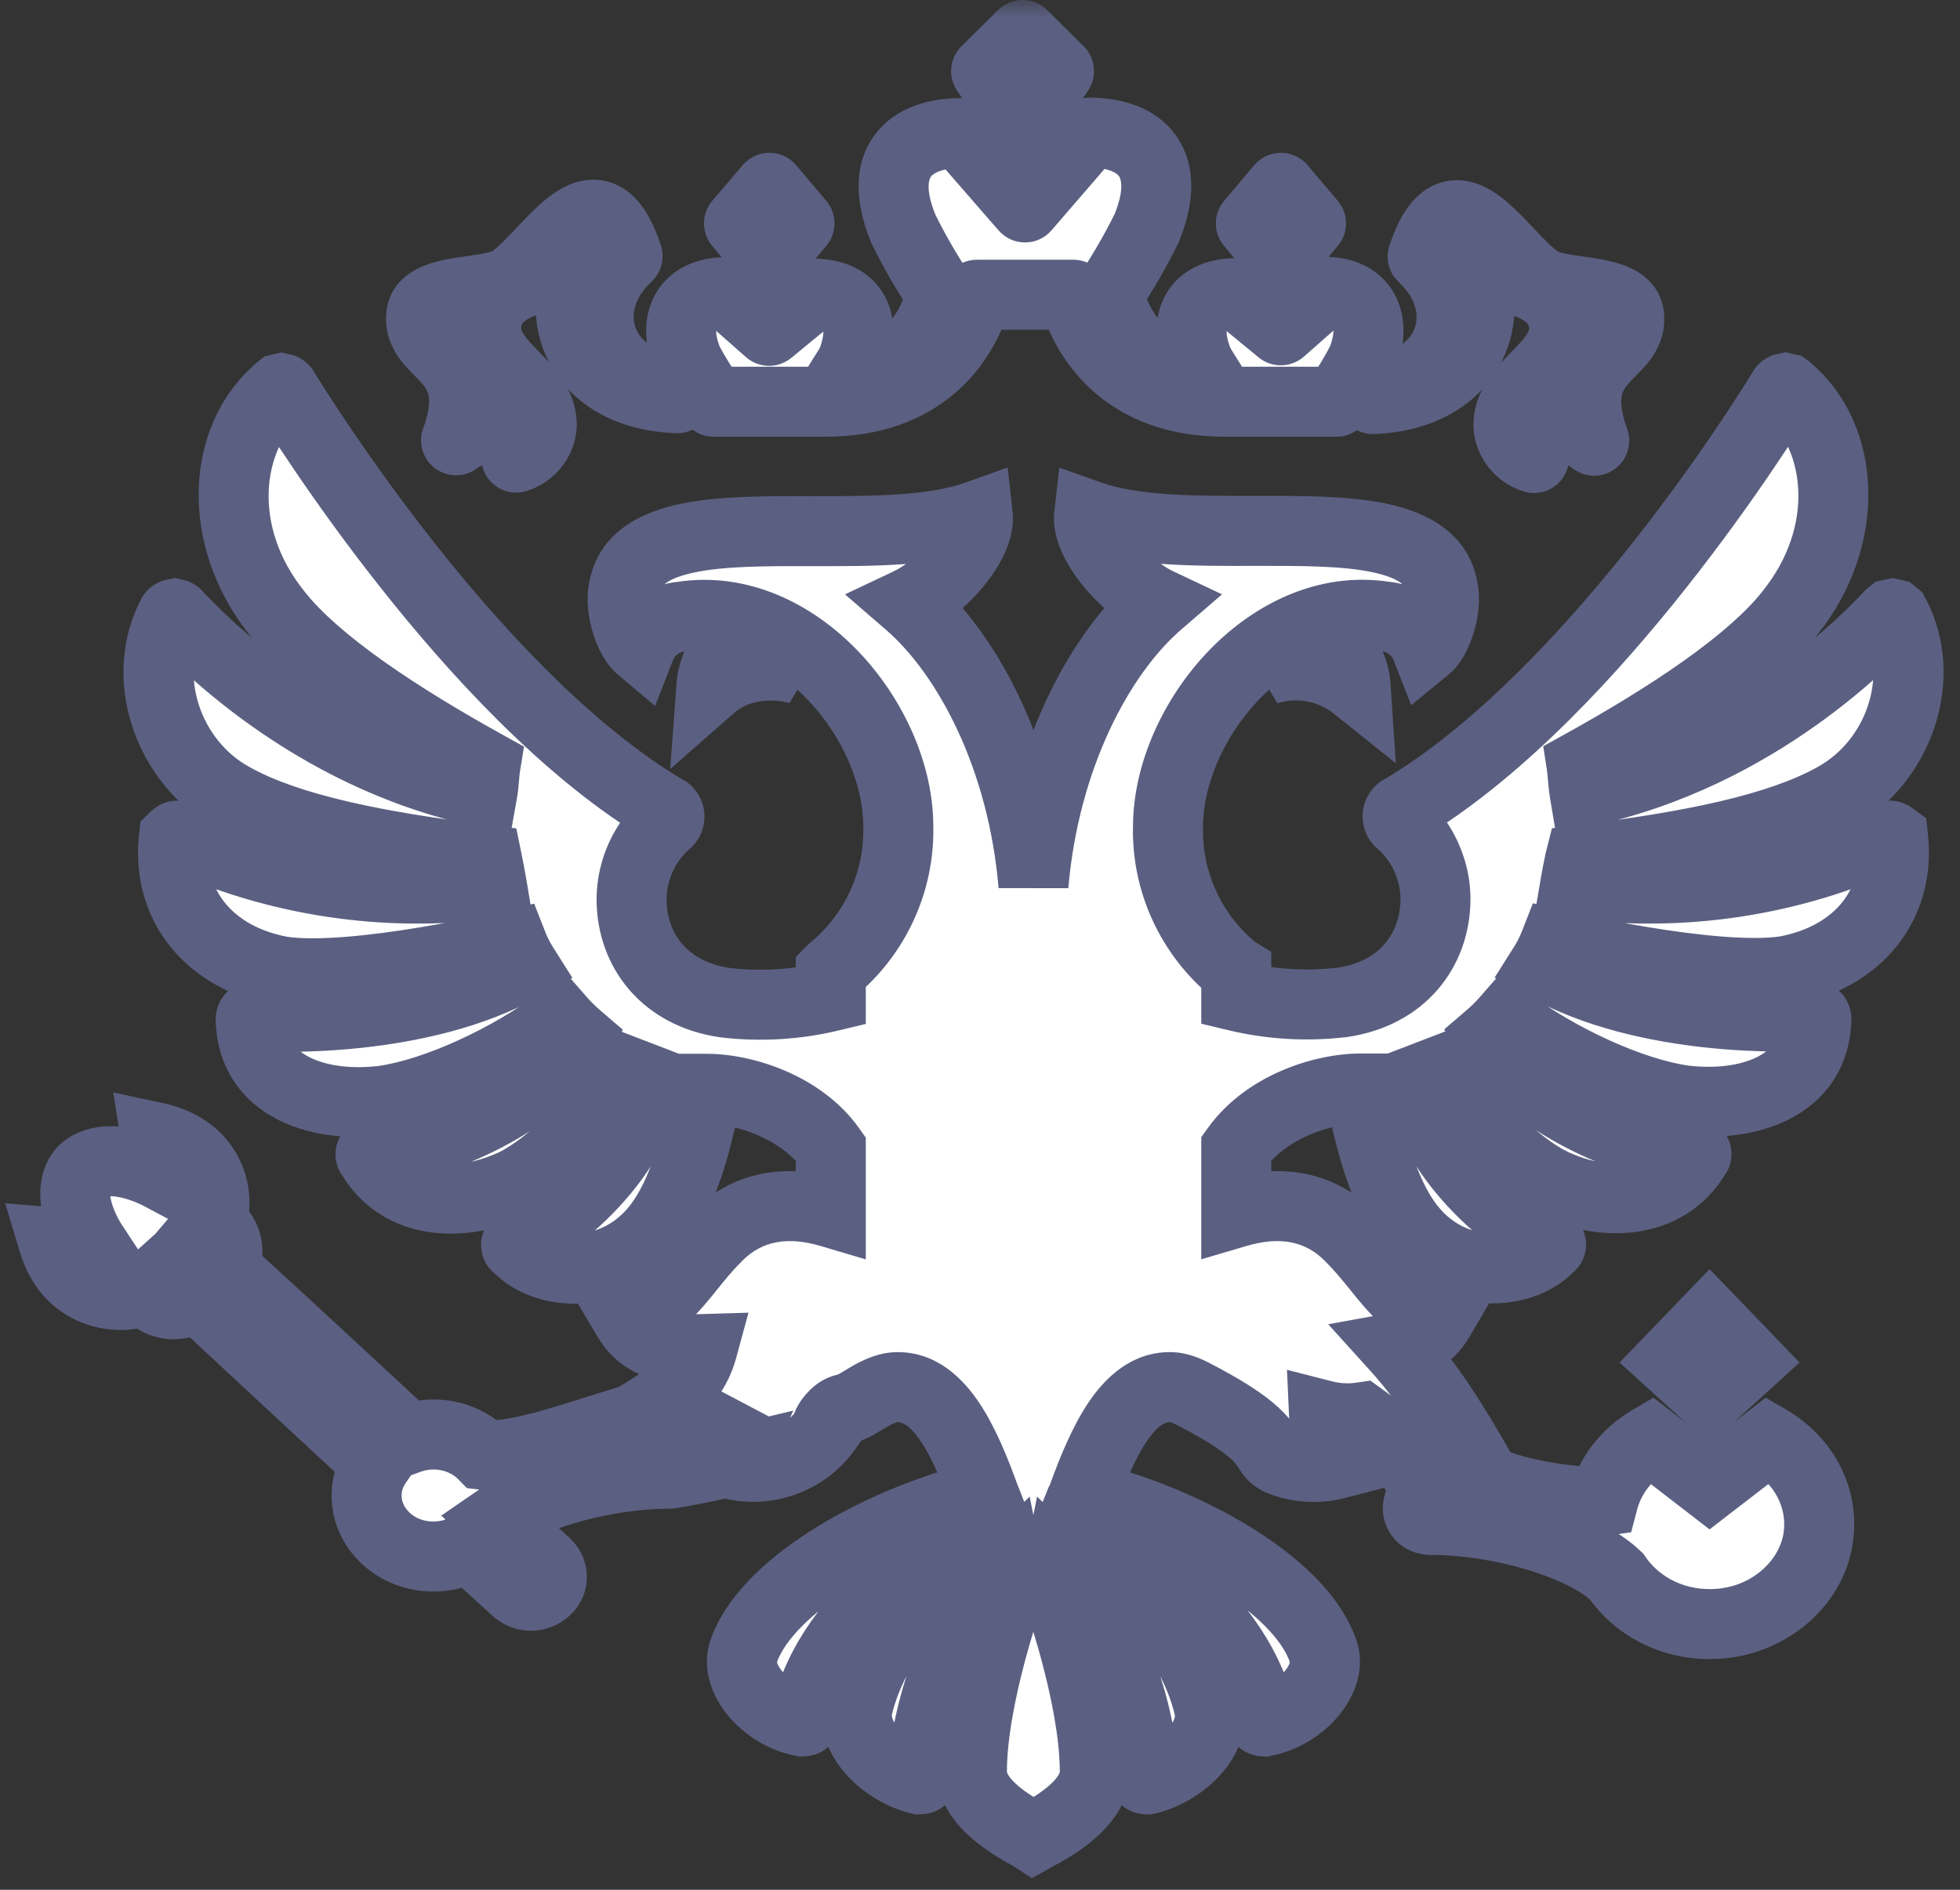 <svg width="56" height="54" viewBox="0 0 56 54" fill="none" xmlns="http://www.w3.org/2000/svg">
<rect x="0" y="0" width="56" height="54" fill="#333333" stroke="none"/>
<mask id="path-1-outside-1_33_34" maskUnits="userSpaceOnUse" x="-0.471" y="0" width="57" height="54" fill="black">
<rect fill="white" x="-0.471" width="57" height="54"/>
<path d="M21.983 5.366L22.843 6.383L21.974 7.413L21.114 6.383L21.983 5.366Z"/>
<path d="M14.75 13.076C15.179 11.307 13.502 12.24 13.03 12.582C13.583 11.076 13.025 10.507 12.547 10.02C12.244 9.711 11.973 9.435 12.04 8.974C12.171 8.209 13.933 8.422 14.576 8.039C14.869 7.85 15.179 7.523 15.491 7.193C16.365 6.265 17.265 5.311 17.932 7.319C16.298 8.845 17.244 11.052 19.352 11.052V11.379C16.855 11.295 15.953 9.469 16.427 8.026C16.512 7.771 13.89 7.771 13.89 9.385C13.89 9.931 14.278 10.332 14.671 10.737C15.074 11.149 15.479 11.565 15.479 12.144C15.474 12.231 15.46 12.318 15.434 12.4C15.395 12.516 15.338 12.625 15.262 12.723C15.131 12.889 14.952 13.013 14.75 13.076Z"/>
<path d="M36.598 5.366L37.458 6.383L36.598 7.413L35.739 6.383L36.598 5.366Z"/>
<path d="M44.689 9.397C44.689 7.791 42.067 7.791 42.153 8.039C42.622 9.481 41.717 11.307 39.228 11.404V11.065C41.336 11.065 42.279 8.858 40.647 7.331C41.314 5.327 42.215 6.28 43.089 7.206C43.401 7.536 43.71 7.862 44.003 8.051C44.647 8.435 46.409 8.222 46.54 8.986C46.607 9.447 46.337 9.721 46.035 10.028C45.556 10.512 44.997 11.079 45.549 12.594C45.082 12.24 43.398 11.307 43.83 13.089C43.625 13.026 43.446 12.902 43.315 12.736C43.184 12.569 43.108 12.367 43.098 12.156C43.098 11.578 43.503 11.162 43.906 10.749C44.299 10.345 44.689 9.944 44.689 9.397Z"/>
<path d="M23.608 11.478H20.385C20.104 11.108 19.857 10.714 19.645 10.303C19.128 8.989 19.776 8.35 20.721 8.35L21.974 9.454L23.265 8.393C24.21 8.393 24.858 8.989 24.341 10.345C24.253 10.515 24.082 10.77 23.953 10.983C25.123 10.812 26.578 10.048 26.878 8.393C26.48 7.794 26.121 7.171 25.804 6.527C25.027 4.612 26.018 3.805 27.438 3.805L29.286 5.928L31.132 3.79C32.552 3.79 33.538 4.602 32.766 6.512C32.449 7.156 32.09 7.779 31.692 8.378C31.992 10.033 33.454 10.798 34.614 10.968C34.478 10.755 34.314 10.501 34.228 10.33C33.712 8.974 34.357 8.378 35.305 8.378L36.594 9.439L37.846 8.336C38.792 8.336 39.423 8.974 38.923 10.288C38.713 10.704 38.468 11.103 38.189 11.478H34.969C32.261 11.478 31.056 9.823 30.668 8.422H27.91C27.524 9.823 26.321 11.478 23.608 11.478Z"/>
<path d="M29.217 1L30.259 2.031L29.217 3.577L28.175 2.031L29.217 1Z"/>
<path fill-rule="evenodd" clip-rule="evenodd" d="M23.625 40.826C23.325 41.252 22.903 41.577 22.41 41.757C21.919 41.937 21.386 41.964 20.879 41.833C20.891 41.806 20.904 41.78 20.916 41.753C19.943 41.985 19.135 42.111 19.127 42.111C17.404 42.111 15.327 42.651 14.213 43.418C14.213 43.418 15.564 44.648 15.585 44.672C15.683 44.76 15.753 44.876 15.764 45.012C15.789 45.312 15.542 45.574 15.213 45.596C15.031 45.608 14.869 45.542 14.749 45.435L13.402 44.209C13 44.439 12.498 44.541 11.965 44.436C11.211 44.286 10.62 43.709 10.499 43.014C10.422 42.568 10.533 42.151 10.767 41.81C10.767 41.81 5.676 37.093 5.634 37.037L5.394 37.151C4.848 37.472 4.204 37.072 4.229 36.792C3.843 37.14 2.061 37.264 1.529 35.502C1.891 35.532 2.624 35.514 2.624 35.514C2.624 35.514 1.747 34.183 2.379 33.449C3.098 32.793 4.531 33.553 4.531 33.553C4.531 33.553 4.504 32.846 4.449 32.5C6.306 32.899 6.29 34.622 5.956 35.016C6.244 34.974 6.699 35.569 6.402 36.115L6.359 36.213C6.454 36.261 11.681 41.114 11.681 41.114C11.907 41.032 12.146 40.99 12.386 40.99C12.952 40.99 13.458 41.215 13.808 41.571C14.563 41.662 15.873 41.248 17.096 40.861C18.004 40.573 18.865 40.301 19.416 40.261C19.265 40.182 19.13 40.085 19.016 39.972C19.533 39.644 19.907 39.136 20.066 38.55C19.314 38.572 18.428 38.522 17.927 37.679C18.809 37.338 19.209 36.844 19.695 36.242C19.924 35.956 20.174 35.646 20.505 35.316C21.41 34.41 22.562 34.299 23.737 34.647V32.826C22.891 31.626 21.253 31.112 20.193 31.112C19.9 32.893 19.376 34.422 18.647 35.229C17.485 36.545 15.593 36.501 14.774 35.612C14.753 35.612 14.743 35.59 14.745 35.568C14.745 35.548 14.755 35.528 14.774 35.528C15.248 35.273 17.999 33.618 18.559 30.859L17.916 30.612C17.013 32.044 15.72 33.319 14.691 33.828C12.923 34.635 11.335 34.259 10.603 33.022C10.58 32.999 10.582 32.976 10.596 32.96C10.608 32.947 10.627 32.938 10.646 32.938C11.763 32.844 15.076 31.918 16.496 29.627C16.327 29.482 16.167 29.326 16.022 29.159C14.56 30.263 12.452 31.24 10.946 31.451C9.184 31.663 7.205 31.112 7.162 29.117C7.164 29.096 7.174 29.075 7.188 29.06C7.205 29.044 7.226 29.035 7.247 29.033C7.85 29.073 12.021 29.244 14.948 27.588C14.829 27.4 14.729 27.201 14.648 26.994C14.648 26.994 10.175 28.056 8.064 27.759C5.959 27.378 4.751 25.849 4.968 23.939C4.994 23.913 5.02 23.888 5.047 23.881C5.063 23.876 5.08 23.88 5.099 23.896C7.888 25.18 10.992 25.651 14.045 25.255C14.002 25 13.959 24.787 13.916 24.577C10.775 24.193 8.238 23.684 6.645 22.793C4.797 21.778 3.98 19.356 4.925 17.572C4.932 17.562 4.942 17.555 4.954 17.549L4.99 17.541L5.025 17.549C5.037 17.555 5.047 17.562 5.054 17.572L5.057 17.575C5.583 18.137 8.803 21.575 13.786 22.632C13.809 22.499 13.82 22.363 13.832 22.229C13.842 22.107 13.852 21.985 13.871 21.868C11.42 20.509 9.012 18.938 7.895 17.495C6.171 15.335 6.345 12.529 7.979 11.129L8.007 11.106L8.043 11.098L8.079 11.106C8.091 11.111 8.1 11.119 8.107 11.129C8.624 11.97 13.44 19.695 18.775 23.006C18.816 23.026 18.847 23.047 18.878 23.067C18.911 23.089 18.945 23.11 18.99 23.132C19.011 23.141 19.033 23.153 19.052 23.168L19.083 23.203C19.107 23.235 19.123 23.272 19.126 23.311C19.13 23.351 19.123 23.39 19.109 23.426C19.092 23.462 19.066 23.493 19.033 23.515C18.725 23.789 18.478 24.123 18.309 24.496C18.14 24.868 18.049 25.272 18.044 25.68C18.044 27.165 19.002 28.402 20.709 28.65C21.722 28.77 22.746 28.709 23.737 28.471V27.758L23.775 27.719C24.382 27.221 24.868 26.593 25.194 25.883C25.523 25.173 25.683 24.399 25.666 23.619C25.666 20.618 22.755 17.122 19.497 17.617C19.23 17.638 18.978 17.733 18.764 17.891C18.552 18.048 18.387 18.262 18.292 18.507C17.989 18.253 17.689 17.404 17.82 16.81C18.14 15.167 20.593 15.172 23.196 15.177C24.897 15.18 26.662 15.183 27.936 14.727C28.022 15.499 26.947 16.763 25.959 17.231C27.679 18.715 29.227 21.687 29.527 25.294C29.837 21.684 31.378 18.715 33.097 17.231C32.378 16.891 31.616 16.128 31.285 15.443C31.159 15.184 31.094 14.936 31.118 14.727C32.39 15.178 34.15 15.174 35.846 15.17C38.454 15.164 40.914 15.159 41.226 16.808C41.281 17.065 41.257 17.372 41.186 17.657C41.093 18.029 40.924 18.365 40.752 18.505C40.657 18.26 40.495 18.046 40.281 17.888C40.069 17.73 39.814 17.636 39.55 17.614C36.286 17.119 33.381 20.618 33.371 23.619C33.352 24.399 33.512 25.173 33.84 25.883C34.167 26.592 34.653 27.22 35.26 27.719L35.322 27.758V28.464C36.313 28.702 37.337 28.762 38.349 28.642C40.057 28.395 41.014 27.158 41.014 25.673C41.012 25.49 40.993 25.307 40.957 25.128C40.912 24.908 40.843 24.694 40.75 24.488C40.645 24.258 40.512 24.042 40.352 23.846C40.252 23.725 40.143 23.612 40.026 23.508C39.993 23.485 39.966 23.454 39.95 23.419C39.935 23.383 39.928 23.343 39.933 23.304C39.935 23.265 39.952 23.227 39.976 23.196C40 23.164 40.031 23.14 40.069 23.125C40.108 23.106 40.136 23.087 40.164 23.069L40.178 23.059C40.209 23.039 40.24 23.019 40.281 22.998C45.616 19.695 50.434 11.97 50.949 11.121C50.956 11.112 50.966 11.104 50.977 11.098L51.013 11.09L51.049 11.098L51.08 11.121C52.714 12.522 52.885 15.323 51.163 17.488C50.046 18.93 47.638 20.502 45.187 21.86C45.206 21.982 45.216 22.106 45.225 22.229L45.225 22.232C45.237 22.365 45.249 22.497 45.271 22.625C50.261 21.563 53.486 18.124 54.002 17.572L54.031 17.549L54.069 17.541L54.105 17.549L54.133 17.572C55.079 19.356 54.262 21.773 52.414 22.793C50.818 23.684 48.281 24.193 45.142 24.577L45.135 24.605L45.128 24.639C45.09 24.83 45.049 25.032 45.011 25.255C48.062 25.651 51.168 25.18 53.957 23.896C53.995 23.86 54.032 23.887 54.072 23.917L54.088 23.929C54.303 25.839 53.1 27.368 50.994 27.749C48.884 28.046 44.411 26.984 44.411 26.984C44.33 27.191 44.23 27.39 44.111 27.578C47.045 29.234 51.206 29.065 51.809 29.023C51.83 29.024 51.852 29.034 51.868 29.049C51.885 29.065 51.895 29.085 51.897 29.108C51.854 31.102 49.865 31.654 48.11 31.441C46.605 31.23 44.497 30.253 43.034 29.149C42.889 29.316 42.732 29.472 42.563 29.617C43.982 31.908 47.293 32.841 48.41 32.928C48.453 32.928 48.498 32.97 48.453 33.012C47.724 34.242 46.123 34.625 44.368 33.819C43.337 33.324 42.046 32.044 41.143 30.602L40.498 30.849C41.057 33.608 43.811 35.271 44.285 35.519C44.325 35.519 44.325 35.603 44.285 35.603C43.465 36.493 41.574 36.538 40.412 35.222C39.681 34.415 39.166 32.886 38.861 31.104C37.801 31.104 36.182 31.618 35.322 32.816V34.647C36.496 34.299 37.649 34.411 38.554 35.316C38.879 35.642 39.128 35.948 39.357 36.23L39.364 36.239L39.364 36.24C39.85 36.844 40.248 37.338 41.131 37.681C40.829 38.198 40.376 38.417 39.898 38.504C40.845 39.551 41.645 40.855 42.304 42.025C42.036 42.424 44.795 43.025 45.807 42.886C45.998 42.156 46.492 41.533 47.163 41.141L48.845 42.439L50.529 41.141C51.494 41.703 52.099 42.734 51.958 43.883C51.796 45.194 50.623 46.254 49.184 46.392C47.917 46.514 46.795 45.943 46.187 45.049C45.237 44.123 42.835 43.432 40.885 43.432C40.582 43.432 40.44 43.18 40.545 42.934C40.83 42.26 40.066 41.341 38.897 40.499C38.549 40.55 38.179 40.534 37.83 40.445C37.851 40.927 37.97 41.4 38.18 41.836C37.673 41.967 37.137 41.941 36.646 41.76C36.403 41.671 36.338 41.571 36.24 41.42C36.06 41.144 35.769 40.695 34.069 39.822C33.867 39.718 33.65 39.636 33.424 39.636C32.216 39.636 31.506 41.212 30.947 42.741C33.7 43.377 37.139 45.203 37.809 47.195C38.068 47.952 37.208 48.976 36.132 49.189L36.077 49.185C36.058 49.18 36.046 49.17 36.046 49.147C35.486 46.218 32.259 44.011 30.582 43.629C30.539 43.735 30.529 43.778 30.518 43.82C30.507 43.863 30.497 43.905 30.453 44.01C32.259 44.862 34.024 46.643 34.538 48.766C34.762 49.741 33.688 50.632 32.785 50.845C32.742 50.845 32.7 50.845 32.7 50.803C32.526 48.128 31.323 45.837 30.246 44.775C30.226 44.876 30.215 44.977 30.205 45.073C30.194 45.179 30.183 45.28 30.16 45.369C30.16 45.369 31.28 48.425 31.28 50.632C31.28 51.555 30.015 52.235 29.615 52.449L29.524 52.5C29.498 52.482 29.45 52.456 29.385 52.42C28.947 52.176 27.769 51.52 27.769 50.632C27.769 48.425 28.886 45.369 28.886 45.369C28.866 45.283 28.855 45.185 28.845 45.081C28.834 44.982 28.824 44.879 28.803 44.775C27.726 45.837 26.523 48.128 26.35 50.803C26.35 50.845 26.307 50.845 26.264 50.845C25.371 50.632 24.297 49.741 24.508 48.766C25.025 46.643 26.79 44.862 28.596 44.01C28.554 43.905 28.543 43.863 28.532 43.82C28.522 43.778 28.511 43.735 28.469 43.629C26.79 44.011 23.563 46.218 23.006 49.147C23.006 49.189 22.963 49.189 22.92 49.189C21.843 48.976 20.991 47.959 21.243 47.195C21.929 45.203 25.363 43.377 28.122 42.741C27.564 41.212 26.857 39.636 25.647 39.636C25.294 39.636 24.966 39.833 24.677 40.005C24.479 40.124 24.3 40.232 24.144 40.257C23.808 40.33 23.556 40.796 23.625 40.826Z"/>
<path d="M22.865 19.143C22.217 18.93 21.1 18.93 20.326 19.611C20.347 19.321 20.436 19.04 20.583 18.79C20.733 18.539 20.941 18.326 21.186 18.168C21.819 18.349 22.398 18.684 22.865 19.143Z"/>
<path d="M36.194 19.143C36.622 19.007 37.08 18.978 37.523 19.06C37.966 19.142 38.383 19.331 38.733 19.611C38.714 19.322 38.625 19.041 38.478 18.791C38.33 18.54 38.125 18.327 37.88 18.168C37.244 18.348 36.663 18.683 36.194 19.143Z"/>
<path d="M48.845 37.707L49.981 38.886L48.845 39.92L47.709 38.886L48.845 37.707Z"/>
</mask>
<path d="M21.983 5.366L22.843 6.383L21.974 7.413L21.114 6.383L21.983 5.366Z" fill="white"/>
<path d="M14.75 13.076C15.179 11.307 13.502 12.24 13.03 12.582C13.583 11.076 13.025 10.507 12.547 10.02C12.244 9.711 11.973 9.435 12.04 8.974C12.171 8.209 13.933 8.422 14.576 8.039C14.869 7.85 15.179 7.523 15.491 7.193C16.365 6.265 17.265 5.311 17.932 7.319C16.298 8.845 17.244 11.052 19.352 11.052V11.379C16.855 11.295 15.953 9.469 16.427 8.026C16.512 7.771 13.89 7.771 13.89 9.385C13.89 9.931 14.278 10.332 14.671 10.737C15.074 11.149 15.479 11.565 15.479 12.144C15.474 12.231 15.46 12.318 15.434 12.4C15.395 12.516 15.338 12.625 15.262 12.723C15.131 12.889 14.952 13.013 14.75 13.076Z" fill="white"/>
<path d="M36.598 5.366L37.458 6.383L36.598 7.413L35.739 6.383L36.598 5.366Z" fill="white"/>
<path d="M44.689 9.397C44.689 7.791 42.067 7.791 42.153 8.039C42.622 9.481 41.717 11.307 39.228 11.404V11.065C41.336 11.065 42.279 8.858 40.647 7.331C41.314 5.327 42.215 6.28 43.089 7.206C43.401 7.536 43.71 7.862 44.003 8.051C44.647 8.435 46.409 8.222 46.54 8.986C46.607 9.447 46.337 9.721 46.035 10.028C45.556 10.512 44.997 11.079 45.549 12.594C45.082 12.24 43.398 11.307 43.83 13.089C43.625 13.026 43.446 12.902 43.315 12.736C43.184 12.569 43.108 12.367 43.098 12.156C43.098 11.578 43.503 11.162 43.906 10.749C44.299 10.345 44.689 9.944 44.689 9.397Z" fill="white"/>
<path d="M23.608 11.478H20.385C20.104 11.108 19.857 10.714 19.645 10.303C19.128 8.989 19.776 8.35 20.721 8.35L21.974 9.454L23.265 8.393C24.21 8.393 24.858 8.989 24.341 10.345C24.253 10.515 24.082 10.77 23.953 10.983C25.123 10.812 26.578 10.048 26.878 8.393C26.48 7.794 26.121 7.171 25.804 6.527C25.027 4.612 26.018 3.805 27.438 3.805L29.286 5.928L31.132 3.79C32.552 3.79 33.538 4.602 32.766 6.512C32.449 7.156 32.09 7.779 31.692 8.378C31.992 10.033 33.454 10.798 34.614 10.968C34.478 10.755 34.314 10.501 34.228 10.33C33.712 8.974 34.357 8.378 35.305 8.378L36.594 9.439L37.846 8.336C38.792 8.336 39.423 8.974 38.923 10.288C38.713 10.704 38.468 11.103 38.189 11.478H34.969C32.261 11.478 31.056 9.823 30.668 8.422H27.91C27.524 9.823 26.321 11.478 23.608 11.478Z" fill="white"/>
<path d="M29.217 1L30.259 2.031L29.217 3.577L28.175 2.031L29.217 1Z" fill="white"/>
<path fill-rule="evenodd" clip-rule="evenodd" d="M23.625 40.826C23.325 41.252 22.903 41.577 22.41 41.757C21.919 41.937 21.386 41.964 20.879 41.833C20.891 41.806 20.904 41.78 20.916 41.753C19.943 41.985 19.135 42.111 19.127 42.111C17.404 42.111 15.327 42.651 14.213 43.418C14.213 43.418 15.564 44.648 15.585 44.672C15.683 44.76 15.753 44.876 15.764 45.012C15.789 45.312 15.542 45.574 15.213 45.596C15.031 45.608 14.869 45.542 14.749 45.435L13.402 44.209C13 44.439 12.498 44.541 11.965 44.436C11.211 44.286 10.62 43.709 10.499 43.014C10.422 42.568 10.533 42.151 10.767 41.81C10.767 41.81 5.676 37.093 5.634 37.037L5.394 37.151C4.848 37.472 4.204 37.072 4.229 36.792C3.843 37.14 2.061 37.264 1.529 35.502C1.891 35.532 2.624 35.514 2.624 35.514C2.624 35.514 1.747 34.183 2.379 33.449C3.098 32.793 4.531 33.553 4.531 33.553C4.531 33.553 4.504 32.846 4.449 32.5C6.306 32.899 6.29 34.622 5.956 35.016C6.244 34.974 6.699 35.569 6.402 36.115L6.359 36.213C6.454 36.261 11.681 41.114 11.681 41.114C11.907 41.032 12.146 40.99 12.386 40.99C12.952 40.99 13.458 41.215 13.808 41.571C14.563 41.662 15.873 41.248 17.096 40.861C18.004 40.573 18.865 40.301 19.416 40.261C19.265 40.182 19.13 40.085 19.016 39.972C19.533 39.644 19.907 39.136 20.066 38.55C19.314 38.572 18.428 38.522 17.927 37.679C18.809 37.338 19.209 36.844 19.695 36.242C19.924 35.956 20.174 35.646 20.505 35.316C21.41 34.41 22.562 34.299 23.737 34.647V32.826C22.891 31.626 21.253 31.112 20.193 31.112C19.9 32.893 19.376 34.422 18.647 35.229C17.485 36.545 15.593 36.501 14.774 35.612C14.753 35.612 14.743 35.59 14.745 35.568C14.745 35.548 14.755 35.528 14.774 35.528C15.248 35.273 17.999 33.618 18.559 30.859L17.916 30.612C17.013 32.044 15.72 33.319 14.691 33.828C12.923 34.635 11.335 34.259 10.603 33.022C10.58 32.999 10.582 32.976 10.596 32.96C10.608 32.947 10.627 32.938 10.646 32.938C11.763 32.844 15.076 31.918 16.496 29.627C16.327 29.482 16.167 29.326 16.022 29.159C14.56 30.263 12.452 31.24 10.946 31.451C9.184 31.663 7.205 31.112 7.162 29.117C7.164 29.096 7.174 29.075 7.188 29.06C7.205 29.044 7.226 29.035 7.247 29.033C7.85 29.073 12.021 29.244 14.948 27.588C14.829 27.4 14.729 27.201 14.648 26.994C14.648 26.994 10.175 28.056 8.064 27.759C5.959 27.378 4.751 25.849 4.968 23.939C4.994 23.913 5.02 23.888 5.047 23.881C5.063 23.876 5.08 23.88 5.099 23.896C7.888 25.18 10.992 25.651 14.045 25.255C14.002 25 13.959 24.787 13.916 24.577C10.775 24.193 8.238 23.684 6.645 22.793C4.797 21.778 3.98 19.356 4.925 17.572C4.932 17.562 4.942 17.555 4.954 17.549L4.99 17.541L5.025 17.549C5.037 17.555 5.047 17.562 5.054 17.572L5.057 17.575C5.583 18.137 8.803 21.575 13.786 22.632C13.809 22.499 13.82 22.363 13.832 22.229C13.842 22.107 13.852 21.985 13.871 21.868C11.42 20.509 9.012 18.938 7.895 17.495C6.171 15.335 6.345 12.529 7.979 11.129L8.007 11.106L8.043 11.098L8.079 11.106C8.091 11.111 8.1 11.119 8.107 11.129C8.624 11.97 13.44 19.695 18.775 23.006C18.816 23.026 18.847 23.047 18.878 23.067C18.911 23.089 18.945 23.11 18.99 23.132C19.011 23.141 19.033 23.153 19.052 23.168L19.083 23.203C19.107 23.235 19.123 23.272 19.126 23.311C19.13 23.351 19.123 23.39 19.109 23.426C19.092 23.462 19.066 23.493 19.033 23.515C18.725 23.789 18.478 24.123 18.309 24.496C18.14 24.868 18.049 25.272 18.044 25.68C18.044 27.165 19.002 28.402 20.709 28.65C21.722 28.77 22.746 28.709 23.737 28.471V27.758L23.775 27.719C24.382 27.221 24.868 26.593 25.194 25.883C25.523 25.173 25.683 24.399 25.666 23.619C25.666 20.618 22.755 17.122 19.497 17.617C19.23 17.638 18.978 17.733 18.764 17.891C18.552 18.048 18.387 18.262 18.292 18.507C17.989 18.253 17.689 17.404 17.82 16.81C18.14 15.167 20.593 15.172 23.196 15.177C24.897 15.18 26.662 15.183 27.936 14.727C28.022 15.499 26.947 16.763 25.959 17.231C27.679 18.715 29.227 21.687 29.527 25.294C29.837 21.684 31.378 18.715 33.097 17.231C32.378 16.891 31.616 16.128 31.285 15.443C31.159 15.184 31.094 14.936 31.118 14.727C32.39 15.178 34.15 15.174 35.846 15.17C38.454 15.164 40.914 15.159 41.226 16.808C41.281 17.065 41.257 17.372 41.186 17.657C41.093 18.029 40.924 18.365 40.752 18.505C40.657 18.26 40.495 18.046 40.281 17.888C40.069 17.73 39.814 17.636 39.55 17.614C36.286 17.119 33.381 20.618 33.371 23.619C33.352 24.399 33.512 25.173 33.84 25.883C34.167 26.592 34.653 27.22 35.26 27.719L35.322 27.758V28.464C36.313 28.702 37.337 28.762 38.349 28.642C40.057 28.395 41.014 27.158 41.014 25.673C41.012 25.49 40.993 25.307 40.957 25.128C40.912 24.908 40.843 24.694 40.75 24.488C40.645 24.258 40.512 24.042 40.352 23.846C40.252 23.725 40.143 23.612 40.026 23.508C39.993 23.485 39.966 23.454 39.95 23.419C39.935 23.383 39.928 23.343 39.933 23.304C39.935 23.265 39.952 23.227 39.976 23.196C40 23.164 40.031 23.14 40.069 23.125C40.108 23.106 40.136 23.087 40.164 23.069L40.178 23.059C40.209 23.039 40.24 23.019 40.281 22.998C45.616 19.695 50.434 11.97 50.949 11.121C50.956 11.112 50.966 11.104 50.977 11.098L51.013 11.09L51.049 11.098L51.08 11.121C52.714 12.522 52.885 15.323 51.163 17.488C50.046 18.93 47.638 20.502 45.187 21.86C45.206 21.982 45.216 22.106 45.225 22.229L45.225 22.232C45.237 22.365 45.249 22.497 45.271 22.625C50.261 21.563 53.486 18.124 54.002 17.572L54.031 17.549L54.069 17.541L54.105 17.549L54.133 17.572C55.079 19.356 54.262 21.773 52.414 22.793C50.818 23.684 48.281 24.193 45.142 24.577L45.135 24.605L45.128 24.639C45.09 24.83 45.049 25.032 45.011 25.255C48.062 25.651 51.168 25.18 53.957 23.896C53.995 23.86 54.032 23.887 54.072 23.917L54.088 23.929C54.303 25.839 53.1 27.368 50.994 27.749C48.884 28.046 44.411 26.984 44.411 26.984C44.33 27.191 44.23 27.39 44.111 27.578C47.045 29.234 51.206 29.065 51.809 29.023C51.83 29.024 51.852 29.034 51.868 29.049C51.885 29.065 51.895 29.085 51.897 29.108C51.854 31.102 49.865 31.654 48.11 31.441C46.605 31.23 44.497 30.253 43.034 29.149C42.889 29.316 42.732 29.472 42.563 29.617C43.982 31.908 47.293 32.841 48.41 32.928C48.453 32.928 48.498 32.97 48.453 33.012C47.724 34.242 46.123 34.625 44.368 33.819C43.337 33.324 42.046 32.044 41.143 30.602L40.498 30.849C41.057 33.608 43.811 35.271 44.285 35.519C44.325 35.519 44.325 35.603 44.285 35.603C43.465 36.493 41.574 36.538 40.412 35.222C39.681 34.415 39.166 32.886 38.861 31.104C37.801 31.104 36.182 31.618 35.322 32.816V34.647C36.496 34.299 37.649 34.411 38.554 35.316C38.879 35.642 39.128 35.948 39.357 36.23L39.364 36.239L39.364 36.24C39.85 36.844 40.248 37.338 41.131 37.681C40.829 38.198 40.376 38.417 39.898 38.504C40.845 39.551 41.645 40.855 42.304 42.025C42.036 42.424 44.795 43.025 45.807 42.886C45.998 42.156 46.492 41.533 47.163 41.141L48.845 42.439L50.529 41.141C51.494 41.703 52.099 42.734 51.958 43.883C51.796 45.194 50.623 46.254 49.184 46.392C47.917 46.514 46.795 45.943 46.187 45.049C45.237 44.123 42.835 43.432 40.885 43.432C40.582 43.432 40.44 43.18 40.545 42.934C40.83 42.26 40.066 41.341 38.897 40.499C38.549 40.55 38.179 40.534 37.83 40.445C37.851 40.927 37.97 41.4 38.18 41.836C37.673 41.967 37.137 41.941 36.646 41.76C36.403 41.671 36.338 41.571 36.24 41.42C36.06 41.144 35.769 40.695 34.069 39.822C33.867 39.718 33.65 39.636 33.424 39.636C32.216 39.636 31.506 41.212 30.947 42.741C33.7 43.377 37.139 45.203 37.809 47.195C38.068 47.952 37.208 48.976 36.132 49.189L36.077 49.185C36.058 49.18 36.046 49.17 36.046 49.147C35.486 46.218 32.259 44.011 30.582 43.629C30.539 43.735 30.529 43.778 30.518 43.82C30.507 43.863 30.497 43.905 30.453 44.01C32.259 44.862 34.024 46.643 34.538 48.766C34.762 49.741 33.688 50.632 32.785 50.845C32.742 50.845 32.7 50.845 32.7 50.803C32.526 48.128 31.323 45.837 30.246 44.775C30.226 44.876 30.215 44.977 30.205 45.073C30.194 45.179 30.183 45.28 30.16 45.369C30.16 45.369 31.28 48.425 31.28 50.632C31.28 51.555 30.015 52.235 29.615 52.449L29.524 52.5C29.498 52.482 29.45 52.456 29.385 52.42C28.947 52.176 27.769 51.52 27.769 50.632C27.769 48.425 28.886 45.369 28.886 45.369C28.866 45.283 28.855 45.185 28.845 45.081C28.834 44.982 28.824 44.879 28.803 44.775C27.726 45.837 26.523 48.128 26.35 50.803C26.35 50.845 26.307 50.845 26.264 50.845C25.371 50.632 24.297 49.741 24.508 48.766C25.025 46.643 26.79 44.862 28.596 44.01C28.554 43.905 28.543 43.863 28.532 43.82C28.522 43.778 28.511 43.735 28.469 43.629C26.79 44.011 23.563 46.218 23.006 49.147C23.006 49.189 22.963 49.189 22.92 49.189C21.843 48.976 20.991 47.959 21.243 47.195C21.929 45.203 25.363 43.377 28.122 42.741C27.564 41.212 26.857 39.636 25.647 39.636C25.294 39.636 24.966 39.833 24.677 40.005C24.479 40.124 24.3 40.232 24.144 40.257C23.808 40.33 23.556 40.796 23.625 40.826Z" fill="white"/>
<path d="M22.865 19.143C22.217 18.93 21.1 18.93 20.326 19.611C20.347 19.321 20.436 19.04 20.583 18.79C20.733 18.539 20.941 18.326 21.186 18.168C21.819 18.349 22.398 18.684 22.865 19.143Z" fill="white"/>
<path d="M36.194 19.143C36.622 19.007 37.08 18.978 37.523 19.06C37.966 19.142 38.383 19.331 38.733 19.611C38.714 19.322 38.625 19.041 38.478 18.791C38.33 18.54 38.125 18.327 37.88 18.168C37.244 18.348 36.663 18.683 36.194 19.143Z" fill="white"/>
<path d="M48.845 37.707L49.981 38.886L48.845 39.92L47.709 38.886L48.845 37.707Z" fill="white"/>
<path d="M22.843 6.383L23.607 7.029C23.922 6.656 23.922 6.11 23.607 5.738L22.843 6.383ZM21.983 5.366L22.747 4.721C22.558 4.497 22.28 4.367 21.986 4.366C21.693 4.366 21.414 4.494 21.223 4.717L21.983 5.366ZM21.974 7.413L21.206 8.054C21.396 8.281 21.676 8.412 21.971 8.413C22.267 8.414 22.547 8.284 22.738 8.058L21.974 7.413ZM21.114 6.383L20.354 5.734C20.037 6.104 20.034 6.65 20.347 7.024L21.114 6.383ZM13.03 12.582L12.091 12.237C11.94 12.65 12.076 13.114 12.427 13.379C12.777 13.644 13.261 13.649 13.617 13.392L13.03 12.582ZM14.75 13.076L13.778 12.841C13.693 13.191 13.804 13.561 14.067 13.807C14.331 14.053 14.706 14.139 15.05 14.03L14.75 13.076ZM12.547 10.02L11.832 10.719L11.834 10.721L12.547 10.02ZM12.04 8.974L11.054 8.805C11.052 8.814 11.051 8.822 11.05 8.831L12.04 8.974ZM14.576 8.039L15.088 8.898C15.098 8.892 15.108 8.885 15.118 8.879L14.576 8.039ZM15.491 7.193L16.218 7.88L16.218 7.878L15.491 7.193ZM17.932 7.319L18.615 8.049C18.9 7.783 19.004 7.374 18.881 7.003L17.932 7.319ZM19.352 11.052H20.352C20.352 10.5 19.904 10.052 19.352 10.052V11.052ZM19.352 11.379L19.318 12.379C19.589 12.388 19.852 12.286 20.047 12.098C20.242 11.91 20.352 11.65 20.352 11.379H19.352ZM16.427 8.026L15.479 7.707L15.477 7.714L16.427 8.026ZM14.671 10.737L13.954 11.434L13.956 11.435L14.671 10.737ZM15.479 12.144L16.477 12.198C16.478 12.18 16.479 12.162 16.479 12.144H15.479ZM15.434 12.4L16.384 12.713L16.387 12.702L15.434 12.4ZM15.262 12.723L16.048 13.341L16.049 13.34L15.262 12.723ZM37.458 6.383L38.226 7.024C38.537 6.652 38.535 6.109 38.222 5.738L37.458 6.383ZM36.598 5.366L37.362 4.721C37.172 4.496 36.893 4.366 36.598 4.366C36.304 4.366 36.025 4.496 35.835 4.721L36.598 5.366ZM36.598 7.413L35.831 8.054C36.021 8.281 36.302 8.413 36.598 8.413C36.895 8.413 37.176 8.281 37.366 8.054L36.598 7.413ZM35.739 6.383L34.975 5.738C34.661 6.109 34.66 6.652 34.971 7.024L35.739 6.383ZM42.153 8.039L43.104 7.729C43.102 7.723 43.1 7.717 43.098 7.711L42.153 8.039ZM39.228 11.404H38.228C38.228 11.676 38.339 11.936 38.535 12.124C38.73 12.313 38.995 12.414 39.267 12.403L39.228 11.404ZM39.228 11.065V10.065C38.676 10.065 38.228 10.512 38.228 11.065H39.228ZM40.647 7.331L39.699 7.015C39.575 7.386 39.679 7.794 39.964 8.061L40.647 7.331ZM43.089 7.206L42.361 7.893L42.363 7.894L43.089 7.206ZM44.003 8.051L43.462 8.892C43.471 8.898 43.481 8.904 43.491 8.91L44.003 8.051ZM46.54 8.986L47.53 8.843C47.528 8.835 47.527 8.826 47.526 8.817L46.54 8.986ZM46.035 10.028L46.746 10.731L46.747 10.73L46.035 10.028ZM45.549 12.594L44.945 13.391C45.299 13.659 45.786 13.662 46.143 13.398C46.5 13.135 46.641 12.668 46.489 12.251L45.549 12.594ZM43.83 13.089L43.534 14.044C43.878 14.15 44.252 14.064 44.514 13.818C44.776 13.571 44.886 13.203 44.801 12.854L43.83 13.089ZM43.098 12.156H42.098C42.098 12.171 42.099 12.186 42.099 12.201L43.098 12.156ZM43.906 10.749L44.621 11.448L44.623 11.446L43.906 10.749ZM20.385 11.478L19.589 12.083C19.778 12.332 20.073 12.478 20.385 12.478V11.478ZM19.645 10.303L18.714 10.669C18.726 10.7 18.74 10.731 18.756 10.76L19.645 10.303ZM20.721 8.35L21.382 7.6C21.2 7.439 20.965 7.35 20.721 7.35V8.35ZM21.974 9.454L21.313 10.204C21.681 10.529 22.23 10.538 22.609 10.226L21.974 9.454ZM23.265 8.393V7.393C23.033 7.393 22.809 7.473 22.63 7.62L23.265 8.393ZM24.341 10.345L25.23 10.804C25.247 10.77 25.263 10.736 25.276 10.701L24.341 10.345ZM23.953 10.983L23.097 10.466C22.897 10.797 22.906 11.214 23.12 11.536C23.334 11.859 23.715 12.029 24.098 11.973L23.953 10.983ZM26.878 8.393L27.862 8.571C27.908 8.317 27.854 8.054 27.711 7.839L26.878 8.393ZM25.804 6.527L24.877 6.903C24.886 6.925 24.896 6.947 24.907 6.968L25.804 6.527ZM27.438 3.805L28.192 3.148C28.002 2.93 27.727 2.805 27.438 2.805V3.805ZM29.286 5.928L28.532 6.585C28.722 6.803 28.998 6.929 29.288 6.928C29.578 6.928 29.854 6.801 30.043 6.582L29.286 5.928ZM31.132 3.79V2.79C30.841 2.79 30.565 2.917 30.375 3.137L31.132 3.79ZM32.766 6.512L33.663 6.954C33.674 6.932 33.684 6.909 33.693 6.887L32.766 6.512ZM31.692 8.378L30.859 7.824C30.716 8.04 30.662 8.302 30.708 8.556L31.692 8.378ZM34.614 10.968L34.469 11.958C34.856 12.015 35.241 11.84 35.454 11.512C35.666 11.183 35.668 10.761 35.457 10.431L34.614 10.968ZM34.228 10.33L33.294 10.686C33.306 10.718 33.32 10.748 33.335 10.779L34.228 10.33ZM35.305 8.378L35.941 7.606C35.762 7.458 35.537 7.378 35.305 7.378V8.378ZM36.594 9.439L35.958 10.211C36.337 10.523 36.886 10.514 37.255 10.19L36.594 9.439ZM37.846 8.336V7.336C37.603 7.336 37.368 7.424 37.185 7.585L37.846 8.336ZM38.923 10.288L39.816 10.737C39.832 10.707 39.845 10.675 39.858 10.644L38.923 10.288ZM38.189 11.478V12.478C38.506 12.478 38.804 12.328 38.992 12.074L38.189 11.478ZM30.668 8.422L31.631 8.155C31.511 7.722 31.117 7.422 30.668 7.422V8.422ZM27.91 8.422V7.422C27.459 7.422 27.065 7.723 26.945 8.157L27.91 8.422ZM30.259 2.031L31.088 2.59C31.356 2.191 31.303 1.658 30.962 1.32L30.259 2.031ZM29.217 1L29.92 0.289C29.531 -0.096 28.903 -0.096 28.513 0.289L29.217 1ZM29.217 3.577L28.387 4.136C28.573 4.412 28.884 4.577 29.217 4.577C29.549 4.577 29.86 4.412 30.046 4.136L29.217 3.577ZM28.175 2.031L27.472 1.32C27.13 1.658 27.077 2.191 27.346 2.59L28.175 2.031ZM22.41 41.757L22.067 40.818L22.065 40.818L22.41 41.757ZM23.625 40.826L24.442 41.402L25.154 40.392L24.018 39.907L23.625 40.826ZM20.879 41.833L19.977 41.399L19.449 42.497L20.629 42.801L20.879 41.833ZM20.916 41.753L21.827 42.164L22.665 40.308L20.684 40.78L20.916 41.753ZM14.213 43.418L13.646 42.594L12.607 43.309L13.539 44.157L14.213 43.418ZM15.585 44.672L14.849 45.348L14.88 45.382L14.914 45.413L15.585 44.672ZM15.764 45.012L14.767 45.088L14.767 45.095L15.764 45.012ZM15.213 45.596L15.147 44.598L15.144 44.598L15.213 45.596ZM14.749 45.435L14.076 46.175L14.085 46.183L14.749 45.435ZM13.402 44.209L14.075 43.469L13.536 42.979L12.904 43.341L13.402 44.209ZM11.965 44.436L11.771 45.417L11.772 45.417L11.965 44.436ZM10.499 43.014L9.513 43.183L9.513 43.185L10.499 43.014ZM10.767 41.81L11.591 42.377L12.081 41.664L11.447 41.077L10.767 41.81ZM5.634 37.037L6.43 36.432L5.939 35.786L5.205 36.134L5.634 37.037ZM5.394 37.151L4.965 36.248L4.926 36.267L4.888 36.289L5.394 37.151ZM4.229 36.792L5.225 36.881L5.452 34.342L3.559 36.049L4.229 36.792ZM1.529 35.502L1.612 34.505L0.148 34.384L0.572 35.791L1.529 35.502ZM2.624 35.514L2.648 36.514L4.452 36.471L3.459 34.964L2.624 35.514ZM2.379 33.449L1.705 32.71L1.661 32.75L1.621 32.796L2.379 33.449ZM4.531 33.553L4.063 34.436L5.598 35.251L5.531 33.514L4.531 33.553ZM4.449 32.5L4.659 31.522L3.236 31.217L3.462 32.655L4.449 32.5ZM5.956 35.016L5.194 34.368L3.48 36.384L6.099 36.006L5.956 35.016ZM6.402 36.115L5.524 35.637L5.503 35.674L5.486 35.713L6.402 36.115ZM6.359 36.213L5.443 35.811L5.059 36.685L5.914 37.109L6.359 36.213ZM11.681 41.114L11.001 41.847L11.449 42.263L12.023 42.054L11.681 41.114ZM13.808 41.571L13.095 42.272L13.341 42.522L13.688 42.564L13.808 41.571ZM17.096 40.861L17.398 41.814H17.398L17.096 40.861ZM19.416 40.261L19.488 41.258L22.979 41.007L19.882 39.376L19.416 40.261ZM19.016 39.972L18.48 39.128L17.421 39.801L18.313 40.683L19.016 39.972ZM20.066 38.55L21.031 38.812L21.385 37.51L20.037 37.55L20.066 38.55ZM17.927 37.679L17.567 36.746L16.465 37.172L17.067 38.189L17.927 37.679ZM19.695 36.242L20.473 36.869L20.476 36.867L19.695 36.242ZM20.505 35.316L21.211 36.024L21.212 36.023L20.505 35.316ZM23.737 34.647L23.453 35.606L24.737 35.987V34.647H23.737ZM23.737 32.826H24.737V32.509L24.554 32.25L23.737 32.826ZM20.193 31.112V30.112H19.344L19.206 30.949L20.193 31.112ZM18.647 35.229L17.905 34.559L17.897 34.567L18.647 35.229ZM14.774 35.612L15.509 34.934L15.212 34.612H14.774V35.612ZM14.745 35.568L15.739 35.677L15.745 35.623V35.568H14.745ZM14.774 35.528V36.528H15.026L15.248 36.409L14.774 35.528ZM18.559 30.859L19.539 31.058L19.707 30.23L18.918 29.926L18.559 30.859ZM17.916 30.612L18.275 29.679L17.508 29.384L17.07 30.079L17.916 30.612ZM14.691 33.828L15.106 34.738L15.12 34.732L15.134 34.725L14.691 33.828ZM10.603 33.022L11.464 32.513L11.395 32.396L11.297 32.301L10.603 33.022ZM10.596 32.96L11.343 33.625L11.346 33.622L10.596 32.96ZM10.646 32.938V33.938H10.688L10.73 33.934L10.646 32.938ZM16.496 29.627L17.346 30.154L17.797 29.426L17.147 28.868L16.496 29.627ZM16.022 29.159L16.775 28.501L16.163 27.801L15.42 28.361L16.022 29.159ZM10.946 31.451L11.066 32.443L11.076 32.442L11.085 32.441L10.946 31.451ZM7.162 29.117L6.168 29.008L6.161 29.073L6.162 29.139L7.162 29.117ZM7.188 29.06L6.51 28.325L6.48 28.352L6.453 28.381L7.188 29.06ZM7.247 29.033L7.313 28.035L7.241 28.031L7.169 28.036L7.247 29.033ZM14.948 27.588L15.44 28.459L16.354 27.942L15.793 27.054L14.948 27.588ZM14.648 26.994L15.579 26.63L15.262 25.821L14.417 26.021L14.648 26.994ZM8.064 27.759L7.886 28.743L7.906 28.747L7.925 28.749L8.064 27.759ZM4.968 23.939L4.273 23.22L4.015 23.469L3.974 23.826L4.968 23.939ZM5.047 23.881L5.302 24.848L5.311 24.846L5.047 23.881ZM5.099 23.896L4.439 24.648L4.549 24.744L4.681 24.805L5.099 23.896ZM14.045 25.255L14.174 26.247L15.204 26.113L15.031 25.089L14.045 25.255ZM13.916 24.577L14.896 24.377L14.752 23.672L14.038 23.584L13.916 24.577ZM6.645 22.793L7.133 21.92L7.126 21.916L6.645 22.793ZM4.925 17.572L4.119 16.98L4.076 17.039L4.042 17.104L4.925 17.572ZM4.954 17.549L4.729 16.575L4.63 16.598L4.538 16.64L4.954 17.549ZM4.99 17.541L5.215 16.566L4.99 16.514L4.764 16.566L4.99 17.541ZM5.025 17.549L5.441 16.64L5.349 16.598L5.25 16.575L5.025 17.549ZM5.054 17.572L4.248 18.164L4.283 18.212L4.324 18.256L5.054 17.572ZM5.057 17.575L5.787 16.892L5.787 16.892L5.057 17.575ZM13.786 22.632L13.578 23.61L14.589 23.825L14.77 22.807L13.786 22.632ZM13.832 22.229L12.835 22.146V22.146L13.832 22.229ZM13.871 21.868L14.858 22.029L14.972 21.334L14.356 20.993L13.871 21.868ZM7.895 17.495L8.686 16.883L8.681 16.877L8.677 16.872L7.895 17.495ZM7.979 11.129L7.351 10.351L7.339 10.36L7.328 10.37L7.979 11.129ZM8.007 11.106L7.78 10.132L7.557 10.184L7.379 10.328L8.007 11.106ZM8.043 11.098L8.27 10.124L8.043 10.071L7.816 10.124L8.043 11.098ZM8.079 11.106L8.49 10.194L8.401 10.154L8.306 10.132L8.079 11.106ZM8.107 11.129L8.959 10.605L8.938 10.57L8.913 10.537L8.107 11.129ZM18.775 23.006L18.248 23.855L18.286 23.879L18.325 23.899L18.775 23.006ZM18.878 23.067L18.328 23.902L18.333 23.906L18.878 23.067ZM18.99 23.132L18.558 24.034L18.582 24.045L18.606 24.055L18.99 23.132ZM19.052 23.168L19.801 22.506L19.741 22.439L19.671 22.383L19.052 23.168ZM19.083 23.203L19.881 22.601L19.858 22.57L19.832 22.541L19.083 23.203ZM19.126 23.311L18.127 23.372L18.129 23.402L18.133 23.432L19.126 23.311ZM19.109 23.426L20.016 23.847L20.028 23.822L20.038 23.796L19.109 23.426ZM19.033 23.515L18.47 22.689L18.416 22.725L18.367 22.769L19.033 23.515ZM18.044 25.68L17.044 25.669V25.68H18.044ZM20.709 28.65L20.566 29.639L20.579 29.641L20.592 29.643L20.709 28.65ZM23.737 28.471L23.971 29.443L24.737 29.259V28.471H23.737ZM23.737 27.758L23.027 27.053L22.737 27.346V27.758H23.737ZM23.775 27.719L23.14 26.947L23.101 26.979L23.065 27.015L23.775 27.719ZM25.194 25.883L24.287 25.463L24.286 25.465L25.194 25.883ZM25.666 23.619H24.666V23.63L24.666 23.641L25.666 23.619ZM19.497 17.617L19.577 18.613L19.612 18.611L19.647 18.605L19.497 17.617ZM18.764 17.891L18.171 17.085L18.167 17.088L18.764 17.891ZM18.292 18.507L17.648 19.272L18.718 20.174L19.224 18.869L18.292 18.507ZM17.82 16.81L18.797 17.025L18.8 17.013L18.802 17.001L17.82 16.81ZM23.196 15.177L23.194 16.177H23.194L23.196 15.177ZM27.936 14.727L28.93 14.616L28.79 13.358L27.598 13.785L27.936 14.727ZM25.959 17.231L25.531 16.327L24.143 16.984L25.305 17.988L25.959 17.231ZM29.527 25.294L28.53 25.377L30.523 25.38L29.527 25.294ZM33.097 17.231L33.751 17.988L34.915 16.983L33.524 16.326L33.097 17.231ZM31.285 15.443L32.185 15.008L32.184 15.005L31.285 15.443ZM31.118 14.727L31.453 13.784L30.266 13.363L30.124 14.614L31.118 14.727ZM35.846 15.17L35.844 14.17H35.844L35.846 15.17ZM41.226 16.808L40.244 16.993L40.246 17.005L40.248 17.016L41.226 16.808ZM41.186 17.657L40.216 17.413L40.216 17.415L41.186 17.657ZM40.752 18.505L39.82 18.867L40.319 20.151L41.385 19.279L40.752 18.505ZM40.281 17.888L39.684 18.691L39.688 18.694L40.281 17.888ZM39.55 17.614L39.4 18.603L39.434 18.608L39.469 18.611L39.55 17.614ZM33.371 23.619L34.371 23.644L34.371 23.633L34.371 23.623L33.371 23.619ZM33.84 25.883L34.749 25.465L34.748 25.462L33.84 25.883ZM35.26 27.719L34.625 28.492L34.676 28.534L34.733 28.569L35.26 27.719ZM35.322 27.758H36.322V27.201L35.849 26.908L35.322 27.758ZM35.322 28.464H34.322V29.252L35.089 29.436L35.322 28.464ZM38.349 28.642L38.467 29.635L38.48 29.634L38.492 29.632L38.349 28.642ZM41.014 25.673H42.014L42.014 25.66L41.014 25.673ZM40.957 25.128L41.938 24.932L41.937 24.926L40.957 25.128ZM40.75 24.488L41.661 24.076L41.66 24.075L40.75 24.488ZM40.352 23.846L41.127 23.214L41.122 23.207L40.352 23.846ZM40.026 23.508L40.692 22.762L40.643 22.718L40.589 22.681L40.026 23.508ZM39.95 23.419L39.021 23.789L39.031 23.814L39.042 23.839L39.95 23.419ZM39.933 23.304L40.926 23.424L40.929 23.395L40.931 23.364L39.933 23.304ZM39.976 23.196L40.774 23.799L40.775 23.798L39.976 23.196ZM40.069 23.125L40.437 24.054L40.469 24.041L40.501 24.026L40.069 23.125ZM40.164 23.069L39.617 22.232L39.616 22.233L40.164 23.069ZM40.178 23.059L40.726 23.896L40.729 23.895L40.178 23.059ZM40.281 22.998L40.731 23.891L40.77 23.872L40.807 23.849L40.281 22.998ZM50.949 11.121L50.143 10.529L50.117 10.565L50.094 10.603L50.949 11.121ZM50.977 11.098L50.752 10.124L50.654 10.147L50.561 10.189L50.977 11.098ZM51.013 11.09L51.238 10.116L51.013 10.064L50.788 10.116L51.013 11.09ZM51.049 11.098L51.647 10.297L51.479 10.171L51.274 10.124L51.049 11.098ZM51.08 11.121L51.731 10.362L51.705 10.34L51.678 10.32L51.08 11.121ZM51.163 17.488L50.381 16.865L50.373 16.876L51.163 17.488ZM45.187 21.86L44.703 20.985L44.092 21.324L44.199 22.013L45.187 21.86ZM45.225 22.229L44.228 22.306V22.306L45.225 22.229ZM45.225 22.232L44.228 22.308L44.229 22.321L45.225 22.232ZM45.271 22.625L44.284 22.79L44.457 23.82L45.479 23.603L45.271 22.625ZM54.002 17.572L53.374 16.794L53.32 16.838L53.273 16.889L54.002 17.572ZM54.031 17.549L53.819 16.572L53.588 16.622L53.403 16.771L54.031 17.549ZM54.069 17.541L54.294 16.566L54.076 16.516L53.858 16.563L54.069 17.541ZM54.105 17.549L54.733 16.771L54.554 16.626L54.33 16.575L54.105 17.549ZM54.133 17.572L55.017 17.104L54.921 16.922L54.761 16.794L54.133 17.572ZM52.414 22.793L51.931 21.917L51.926 21.92L52.414 22.793ZM45.142 24.577L45.021 23.584L44.342 23.667L44.173 24.33L45.142 24.577ZM45.135 24.605L44.166 24.358L44.16 24.383L44.154 24.408L45.135 24.605ZM45.128 24.639L46.109 24.835L46.109 24.835L45.128 24.639ZM45.011 25.255L44.025 25.086L43.85 26.113L44.882 26.247L45.011 25.255ZM53.957 23.896L54.375 24.805L54.533 24.732L54.657 24.61L53.957 23.896ZM54.072 23.917L53.476 24.72L53.482 24.724L54.072 23.917ZM54.088 23.929L55.082 23.817L55.033 23.381L54.678 23.121L54.088 23.929ZM50.994 27.749L51.133 28.739L51.153 28.736L51.172 28.733L50.994 27.749ZM44.411 26.984L44.642 26.012L43.797 25.811L43.48 26.62L44.411 26.984ZM44.111 27.578L43.266 27.044L42.704 27.933L43.619 28.449L44.111 27.578ZM51.809 29.023L51.86 28.025L51.8 28.022L51.739 28.026L51.809 29.023ZM51.868 29.049L52.55 28.318L52.548 28.316L51.868 29.049ZM51.897 29.108L52.897 29.129L52.898 29.065L52.891 29.001L51.897 29.108ZM48.11 31.441L47.971 32.431L47.98 32.432L47.989 32.434L48.11 31.441ZM43.034 29.149L43.636 28.351L42.894 27.791L42.281 28.491L43.034 29.149ZM42.563 29.617L41.911 28.858L41.262 29.416L41.712 30.144L42.563 29.617ZM48.41 32.928L48.333 33.925L48.371 33.928H48.41V32.928ZM48.453 33.012L47.772 32.279L47.666 32.378L47.593 32.502L48.453 33.012ZM44.368 33.819L43.935 34.72L43.943 34.724L43.95 34.727L44.368 33.819ZM41.143 30.602L41.991 30.072L41.554 29.373L40.785 29.668L41.143 30.602ZM40.498 30.849L40.14 29.916L39.349 30.219L39.517 31.048L40.498 30.849ZM44.285 35.519L43.822 36.405L44.039 36.519H44.285V35.519ZM44.285 35.603V34.603H43.846L43.549 34.926L44.285 35.603ZM40.412 35.222L41.161 34.56L41.153 34.55L40.412 35.222ZM38.861 31.104L39.847 30.936L39.705 30.104H38.861V31.104ZM35.322 32.816L34.509 32.234L34.322 32.495V32.816H35.322ZM35.322 34.647H34.322V35.985L35.605 35.606L35.322 34.647ZM38.554 35.316L39.262 34.609L39.261 34.608L38.554 35.316ZM39.357 36.23L40.134 35.601L40.134 35.601L39.357 36.23ZM39.364 36.239L40.143 35.613L40.141 35.61L39.364 36.239ZM39.364 36.24L38.585 36.867L38.585 36.867L39.364 36.24ZM41.131 37.681L41.995 38.186L42.586 37.173L41.493 36.749L41.131 37.681ZM39.898 38.504L39.719 37.52L37.949 37.84L39.156 39.175L39.898 38.504ZM42.304 42.025L43.134 42.583L43.478 42.072L43.175 41.535L42.304 42.025ZM45.807 42.886L45.943 43.876L46.605 43.785L46.774 43.139L45.807 42.886ZM47.163 41.141L47.774 40.349L47.24 39.938L46.659 40.278L47.163 41.141ZM48.845 42.439L48.234 43.231L48.845 43.702L49.456 43.231L48.845 42.439ZM50.529 41.141L51.032 40.277L50.45 39.939L49.918 40.349L50.529 41.141ZM51.958 43.883L52.95 44.006L52.95 44.005L51.958 43.883ZM49.184 46.392L49.088 45.396L49.087 45.397L49.184 46.392ZM46.187 45.049L47.014 44.487L46.958 44.403L46.885 44.333L46.187 45.049ZM40.545 42.934L41.465 43.325L41.465 43.324L40.545 42.934ZM38.897 40.499L39.481 39.687L39.152 39.45L38.751 39.51L38.897 40.499ZM37.83 40.445L38.078 39.476L36.771 39.142L36.831 40.489L37.83 40.445ZM38.18 41.836L38.431 42.804L39.609 42.499L39.081 41.402L38.18 41.836ZM36.646 41.76L36.991 40.822L36.991 40.822L36.646 41.76ZM36.24 41.42L37.079 40.876L37.079 40.876L36.24 41.42ZM34.069 39.822L33.61 40.711L33.612 40.712L34.069 39.822ZM30.947 42.741L30.007 42.397L29.618 43.461L30.721 43.715L30.947 42.741ZM37.809 47.195L36.861 47.513L36.862 47.519L37.809 47.195ZM36.132 49.189L36.055 50.186L36.191 50.197L36.326 50.17L36.132 49.189ZM36.077 49.185L35.83 50.154L35.914 50.175L36 50.182L36.077 49.185ZM36.046 49.147H37.046V49.053L37.028 48.959L36.046 49.147ZM30.582 43.629L30.804 42.654L29.973 42.465L29.654 43.256L30.582 43.629ZM30.518 43.82L29.549 43.575L29.549 43.575L30.518 43.82ZM30.453 44.01L29.527 43.633L29.17 44.511L30.027 44.915L30.453 44.01ZM34.538 48.766L35.513 48.542L35.51 48.531L34.538 48.766ZM32.785 50.845V51.845H32.901L33.015 51.818L32.785 50.845ZM32.7 50.803H33.7V50.77L33.697 50.738L32.7 50.803ZM30.246 44.775L30.948 44.063L29.631 42.764L29.266 44.578L30.246 44.775ZM30.205 45.073L29.211 44.967L29.211 44.967L30.205 45.073ZM30.16 45.369L29.191 45.122L29.115 45.422L29.221 45.713L30.16 45.369ZM29.615 52.449L29.144 51.566L29.133 51.572L29.123 51.578L29.615 52.449ZM29.524 52.5L28.971 53.333L29.483 53.672L30.017 53.37L29.524 52.5ZM29.385 52.42L28.899 53.294L28.899 53.294L29.385 52.42ZM28.886 45.369L29.825 45.712L29.929 45.428L29.858 45.135L28.886 45.369ZM28.845 45.081L29.839 44.978V44.978L28.845 45.081ZM28.803 44.775L29.783 44.578L29.418 42.764L28.101 44.063L28.803 44.775ZM26.35 50.803L25.352 50.738L25.35 50.77V50.803H26.35ZM26.264 50.845L26.032 51.817L26.146 51.845H26.264V50.845ZM24.508 48.766L23.537 48.529L23.534 48.541L23.531 48.554L24.508 48.766ZM28.596 44.01L29.022 44.915L29.871 44.515L29.525 43.642L28.596 44.01ZM28.532 43.82L27.563 44.065L27.563 44.066L28.532 43.82ZM28.469 43.629L29.401 43.265L29.087 42.464L28.248 42.654L28.469 43.629ZM23.006 49.147L22.023 48.96L22.006 49.053V49.147H23.006ZM22.92 49.189L22.726 50.17L22.822 50.189H22.92V49.189ZM21.243 47.195L20.297 46.869L20.293 46.881L21.243 47.195ZM28.122 42.741L28.346 43.716L29.448 43.461L29.061 42.399L28.122 42.741ZM24.677 40.005L25.192 40.863L25.192 40.863L24.677 40.005ZM24.144 40.257L23.985 39.27L23.958 39.274L23.931 39.28L24.144 40.257ZM20.326 19.611L19.329 19.537L19.148 21.978L20.986 20.362L20.326 19.611ZM22.865 19.143L22.553 20.093L23.566 18.43L22.865 19.143ZM20.583 18.79L19.725 18.275L19.722 18.282L20.583 18.79ZM21.186 18.168L21.46 17.207L21.024 17.083L20.644 17.328L21.186 18.168ZM37.523 19.06L37.704 18.076L37.704 18.076L37.523 19.06ZM36.194 19.143L35.493 18.429L36.497 20.096L36.194 19.143ZM38.733 19.611L38.108 20.392L39.88 21.809L39.73 19.545L38.733 19.611ZM38.478 18.791L39.339 18.283L39.339 18.282L38.478 18.791ZM37.88 18.168L38.423 17.329L38.044 17.083L37.609 17.206L37.88 18.168ZM49.981 38.886L50.655 39.626L51.415 38.933L50.702 38.192L49.981 38.886ZM48.845 37.707L49.565 37.013L48.845 36.266L48.125 37.013L48.845 37.707ZM48.845 39.92L48.172 40.66L48.845 41.273L49.519 40.66L48.845 39.92ZM47.709 38.886L46.989 38.192L46.275 38.933L47.036 39.626L47.709 38.886ZM23.607 5.738L22.747 4.721L21.22 6.012L22.08 7.029L23.607 5.738ZM22.738 8.058L23.607 7.029L22.079 5.738L21.21 6.767L22.738 8.058ZM20.347 7.024L21.206 8.054L22.741 6.772L21.882 5.742L20.347 7.024ZM21.223 4.717L20.354 5.734L21.874 7.033L22.744 6.016L21.223 4.717ZM13.617 13.392C13.692 13.337 13.838 13.244 14.004 13.162C14.085 13.121 14.161 13.088 14.228 13.064C14.298 13.04 14.34 13.031 14.356 13.029C14.376 13.027 14.323 13.038 14.231 13.01C14.118 12.976 13.987 12.896 13.897 12.761C13.817 12.641 13.819 12.553 13.819 12.573C13.82 12.594 13.818 12.676 13.778 12.841L15.722 13.312C15.841 12.819 15.912 12.176 15.56 11.649C15.14 11.021 14.457 11 14.1 11.046C13.725 11.094 13.368 11.244 13.113 11.371C12.845 11.504 12.605 11.655 12.444 11.772L13.617 13.392ZM11.834 10.721C12.087 10.978 12.179 11.091 12.226 11.234C12.264 11.348 12.316 11.625 12.091 12.237L13.969 12.926C14.297 12.032 14.347 11.272 14.124 10.603C13.911 9.963 13.486 9.548 13.26 9.319L11.834 10.721ZM11.05 8.831C10.903 9.848 11.585 10.467 11.832 10.719L13.261 9.32C13.181 9.239 13.128 9.184 13.083 9.132C13.04 9.083 13.022 9.057 13.016 9.046C13.012 9.039 13.02 9.05 13.025 9.076C13.031 9.103 13.029 9.12 13.029 9.117L11.05 8.831ZM14.064 7.18C14.073 7.174 14.003 7.21 13.751 7.255C13.641 7.274 13.521 7.292 13.383 7.312C13.25 7.331 13.099 7.352 12.95 7.377C12.671 7.424 12.297 7.499 11.966 7.659C11.618 7.827 11.163 8.17 11.054 8.805L13.025 9.143C12.982 9.395 12.796 9.479 12.836 9.46C12.892 9.432 13.023 9.393 13.281 9.35C13.402 9.329 13.527 9.312 13.668 9.291C13.803 9.272 13.955 9.25 14.102 9.224C14.366 9.177 14.757 9.095 15.088 8.898L14.064 7.18ZM14.764 6.506C14.423 6.867 14.203 7.089 14.034 7.198L15.118 8.879C15.535 8.61 15.934 8.179 16.218 7.88L14.764 6.506ZM18.881 7.003C18.695 6.445 18.448 5.938 18.073 5.589C17.632 5.179 17.082 5.052 16.549 5.184C16.104 5.294 15.742 5.567 15.493 5.783C15.229 6.011 14.973 6.284 14.763 6.507L16.218 7.878C16.445 7.638 16.63 7.444 16.802 7.295C16.884 7.223 16.948 7.176 16.995 7.147C17.043 7.118 17.053 7.12 17.029 7.126C16.999 7.133 16.932 7.142 16.849 7.121C16.765 7.099 16.719 7.061 16.711 7.054C16.708 7.051 16.741 7.081 16.795 7.18C16.849 7.278 16.913 7.423 16.983 7.634L18.881 7.003ZM19.352 10.052C18.666 10.052 18.297 9.713 18.168 9.388C18.043 9.074 18.061 8.566 18.615 8.049L17.249 6.588C16.169 7.598 15.844 8.957 16.31 10.128C16.771 11.288 17.93 12.052 19.352 12.052V10.052ZM20.352 11.379V11.052H18.352V11.379H20.352ZM15.477 7.714C15.143 8.731 15.292 9.888 15.971 10.806C16.662 11.741 17.821 12.328 19.318 12.379L19.385 10.38C18.387 10.346 17.846 9.978 17.58 9.618C17.302 9.242 17.237 8.765 17.377 8.338L15.477 7.714ZM14.89 9.385C14.89 9.29 14.914 9.248 14.972 9.195C15.057 9.118 15.215 9.033 15.445 8.972C15.67 8.913 15.889 8.897 16.021 8.903C16.099 8.907 16.088 8.915 16.025 8.894C16.006 8.887 15.869 8.843 15.728 8.711C15.649 8.637 15.541 8.509 15.477 8.316C15.409 8.109 15.416 7.895 15.479 7.707L17.375 8.345C17.443 8.141 17.45 7.912 17.377 7.69C17.308 7.483 17.19 7.34 17.097 7.253C16.927 7.093 16.742 7.025 16.66 6.997C16.469 6.933 16.268 6.912 16.112 6.905C15.777 6.89 15.356 6.927 14.936 7.038C14.521 7.147 14.029 7.348 13.625 7.717C13.194 8.11 12.89 8.673 12.89 9.385H14.89ZM15.389 10.04C15.179 9.824 15.052 9.688 14.965 9.559C14.892 9.449 14.89 9.403 14.89 9.385H12.89C12.89 10.409 13.632 11.102 13.954 11.434L15.389 10.04ZM16.479 12.144C16.479 11.089 15.723 10.382 15.387 10.038L13.956 11.435C14.17 11.655 14.303 11.796 14.393 11.932C14.471 12.048 14.479 12.107 14.479 12.144H16.479ZM16.387 12.702C16.442 12.528 16.469 12.358 16.477 12.198L14.48 12.089C14.479 12.105 14.478 12.107 14.48 12.099L16.387 12.702ZM16.049 13.34C16.2 13.147 16.311 12.934 16.384 12.713L14.484 12.088C14.48 12.099 14.476 12.104 14.475 12.105L16.049 13.34ZM15.05 14.03C15.445 13.906 15.793 13.666 16.048 13.341L14.476 12.105C14.469 12.113 14.46 12.119 14.45 12.123L15.05 14.03ZM38.222 5.738L37.362 4.721L35.835 6.012L36.694 7.029L38.222 5.738ZM37.366 8.054L38.226 7.024L36.691 5.742L35.831 6.772L37.366 8.054ZM34.971 7.024L35.831 8.054L37.366 6.772L36.506 5.742L34.971 7.024ZM35.835 4.721L34.975 5.738L36.502 7.029L37.362 6.012L35.835 4.721ZM43.098 7.711C43.164 7.904 43.172 8.125 43.099 8.338C43.033 8.534 42.919 8.663 42.84 8.735C42.698 8.864 42.562 8.906 42.545 8.912C42.484 8.931 42.476 8.923 42.554 8.92C42.689 8.914 42.909 8.931 43.134 8.99C43.365 9.051 43.524 9.136 43.609 9.213C43.667 9.265 43.689 9.306 43.689 9.397H45.689C45.689 8.685 45.384 8.124 44.953 7.732C44.549 7.365 44.057 7.165 43.644 7.056C43.224 6.945 42.804 6.908 42.471 6.922C42.316 6.928 42.117 6.948 41.929 7.009C41.849 7.035 41.665 7.1 41.494 7.256C41.4 7.341 41.277 7.484 41.206 7.695C41.129 7.922 41.136 8.158 41.208 8.366L43.098 7.711ZM39.267 12.403C40.76 12.345 41.915 11.754 42.604 10.82C43.282 9.902 43.434 8.746 43.104 7.729L41.202 8.348C41.34 8.774 41.275 9.253 40.995 9.632C40.727 9.996 40.184 10.366 39.189 10.405L39.267 12.403ZM38.228 11.065V11.404H40.228V11.065H38.228ZM39.964 8.061C40.517 8.578 40.536 9.086 40.411 9.401C40.282 9.726 39.914 10.065 39.228 10.065V12.065C40.65 12.065 41.808 11.3 42.269 10.14C42.734 8.97 42.41 7.61 41.331 6.601L39.964 8.061ZM43.816 6.52C43.606 6.297 43.35 6.025 43.087 5.797C42.837 5.581 42.475 5.309 42.031 5.199C41.498 5.067 40.949 5.193 40.507 5.603C40.132 5.951 39.884 6.457 39.699 7.015L41.596 7.647C41.666 7.437 41.731 7.291 41.784 7.194C41.838 7.096 41.87 7.066 41.867 7.069C41.859 7.076 41.814 7.114 41.73 7.135C41.647 7.157 41.58 7.148 41.55 7.14C41.526 7.134 41.536 7.133 41.584 7.162C41.631 7.191 41.695 7.238 41.778 7.309C41.95 7.458 42.134 7.652 42.361 7.893L43.816 6.52ZM44.545 7.211C44.376 7.101 44.156 6.879 43.815 6.519L42.363 7.894C42.646 8.193 43.045 8.623 43.462 8.892L44.545 7.211ZM47.526 8.817C47.417 8.183 46.961 7.839 46.614 7.671C46.283 7.511 45.909 7.437 45.629 7.39C45.481 7.365 45.329 7.343 45.196 7.324C45.058 7.304 44.938 7.287 44.828 7.267C44.577 7.222 44.506 7.187 44.516 7.192L43.491 8.91C43.822 9.107 44.213 9.189 44.477 9.236C44.625 9.262 44.776 9.284 44.912 9.304C45.053 9.324 45.178 9.342 45.298 9.362C45.556 9.405 45.688 9.445 45.744 9.472C45.784 9.491 45.598 9.408 45.554 9.155L47.526 8.817ZM46.747 10.73C46.998 10.475 47.677 9.859 47.53 8.843L45.55 9.13C45.551 9.133 45.548 9.116 45.554 9.089C45.56 9.064 45.568 9.051 45.564 9.058C45.559 9.067 45.542 9.093 45.499 9.141C45.455 9.191 45.402 9.245 45.323 9.326L46.747 10.73ZM46.489 12.251C46.263 11.634 46.316 11.355 46.354 11.241C46.401 11.099 46.493 10.987 46.746 10.731L45.324 9.325C45.098 9.553 44.671 9.967 44.457 10.608C44.233 11.277 44.282 12.04 44.61 12.937L46.489 12.251ZM44.801 12.854C44.761 12.687 44.759 12.604 44.76 12.581C44.761 12.559 44.762 12.645 44.684 12.763C44.595 12.897 44.465 12.978 44.352 13.013C44.259 13.041 44.205 13.03 44.225 13.033C44.24 13.034 44.281 13.043 44.35 13.067C44.417 13.091 44.492 13.124 44.572 13.164C44.737 13.247 44.878 13.34 44.945 13.391L46.153 11.797C45.987 11.671 45.742 11.514 45.473 11.379C45.217 11.249 44.858 11.097 44.48 11.049C44.119 11.002 43.435 11.027 43.017 11.657C42.668 12.184 42.737 12.827 42.858 13.324L44.801 12.854ZM42.529 13.353C42.785 13.68 43.135 13.921 43.534 14.044L44.125 12.133C44.114 12.13 44.107 12.125 44.101 12.118L42.529 13.353ZM42.099 12.201C42.118 12.624 42.271 13.026 42.529 13.353L44.101 12.118C44.097 12.112 44.097 12.109 44.097 12.111L42.099 12.201ZM43.19 10.051C42.855 10.395 42.098 11.101 42.098 12.156H44.098C44.098 12.119 44.106 12.061 44.184 11.944C44.274 11.808 44.407 11.668 44.621 11.448L43.19 10.051ZM43.689 9.397C43.689 9.414 43.688 9.459 43.614 9.57C43.527 9.7 43.399 9.836 43.188 10.053L44.623 11.446C44.942 11.118 45.689 10.422 45.689 9.397H43.689ZM20.385 12.478H23.608V10.478H20.385V12.478ZM18.756 10.76C18.994 11.224 19.273 11.666 19.589 12.083L21.182 10.873C20.936 10.549 20.719 10.205 20.534 9.845L18.756 10.76ZM20.721 7.35C20.049 7.35 19.267 7.581 18.802 8.28C18.334 8.983 18.393 9.852 18.714 10.669L20.575 9.937C20.38 9.44 20.504 9.332 20.467 9.388C20.433 9.439 20.448 9.35 20.721 9.35V7.35ZM22.635 8.704L21.382 7.6L20.06 9.101L21.313 10.204L22.635 8.704ZM22.63 7.62L21.339 8.682L22.609 10.226L23.9 9.165L22.63 7.62ZM25.276 10.701C25.589 9.879 25.657 9.004 25.18 8.3C24.706 7.599 23.915 7.393 23.265 7.393V9.393C23.561 9.393 23.567 9.484 23.523 9.421C23.478 9.353 23.61 9.455 23.407 9.989L25.276 10.701ZM24.809 11.5C24.89 11.367 25.124 11.009 25.23 10.804L23.453 9.886C23.383 10.022 23.274 10.174 23.097 10.466L24.809 11.5ZM25.894 8.214C25.701 9.277 24.754 9.856 23.809 9.994L24.098 11.973C25.492 11.769 27.455 10.819 27.862 8.571L25.894 8.214ZM24.907 6.968C25.243 7.652 25.624 8.312 26.045 8.946L27.711 7.839C27.337 7.276 26.998 6.69 26.701 6.085L24.907 6.968ZM27.438 2.805C26.586 2.805 25.596 3.043 24.995 3.851C24.368 4.694 24.427 5.792 24.877 6.903L26.731 6.151C26.404 5.346 26.571 5.084 26.6 5.045C26.655 4.97 26.87 4.805 27.438 4.805V2.805ZM30.04 5.272L28.192 3.148L26.684 4.462L28.532 6.585L30.04 5.272ZM30.375 3.137L28.529 5.275L30.043 6.582L31.889 4.444L30.375 3.137ZM33.693 6.887C34.141 5.778 34.199 4.682 33.574 3.839C32.975 3.031 31.986 2.79 31.132 2.79V4.79C31.697 4.79 31.912 4.955 31.968 5.03C31.998 5.071 32.163 5.336 31.839 6.137L33.693 6.887ZM32.525 8.931C32.946 8.298 33.327 7.637 33.663 6.954L31.869 6.071C31.571 6.675 31.233 7.261 30.859 7.824L32.525 8.931ZM34.76 9.979C33.822 9.841 32.868 9.261 32.676 8.199L30.708 8.556C31.116 10.805 33.087 11.754 34.469 11.958L34.76 9.979ZM33.335 10.779C33.45 11.008 33.651 11.318 33.771 11.506L35.457 10.431C35.306 10.193 35.179 9.994 35.122 9.881L33.335 10.779ZM35.305 7.378C34.655 7.378 33.863 7.584 33.389 8.285C32.912 8.991 32.981 9.865 33.294 10.686L35.163 9.974C34.959 9.439 35.092 9.337 35.046 9.405C35.002 9.47 35.007 9.378 35.305 9.378V7.378ZM37.229 8.667L35.941 7.606L34.669 9.15L35.958 10.211L37.229 8.667ZM37.185 7.585L35.933 8.689L37.255 10.19L38.507 9.086L37.185 7.585ZM39.858 10.644C40.167 9.831 40.223 8.968 39.762 8.269C39.3 7.568 38.52 7.336 37.846 7.336V9.336C38.118 9.336 38.127 9.423 38.092 9.369C38.058 9.317 38.179 9.431 37.988 9.932L39.858 10.644ZM38.992 12.074C39.305 11.653 39.581 11.205 39.816 10.737L38.03 9.838C37.846 10.204 37.631 10.553 37.386 10.882L38.992 12.074ZM34.969 12.478H38.189V10.478H34.969V12.478ZM29.704 8.689C29.94 9.54 30.429 10.492 31.298 11.235C32.182 11.991 33.396 12.478 34.969 12.478V10.478C33.834 10.478 33.092 10.137 32.599 9.715C32.091 9.281 31.784 8.705 31.631 8.155L29.704 8.689ZM27.91 9.422H30.668V7.422H27.91V9.422ZM23.608 12.478C25.183 12.478 26.398 11.992 27.282 11.235C28.151 10.491 28.639 9.539 28.874 8.688L26.945 8.157C26.794 8.706 26.488 9.282 25.981 9.716C25.489 10.137 24.746 10.478 23.608 10.478V12.478ZM30.962 1.32L29.92 0.289L28.513 1.711L29.555 2.742L30.962 1.32ZM30.046 4.136L31.088 2.59L29.429 1.472L28.387 3.019L30.046 4.136ZM27.346 2.59L28.387 4.136L30.046 3.019L29.005 1.472L27.346 2.59ZM28.513 0.289L27.472 1.32L28.879 2.742L29.92 1.711L28.513 0.289ZM22.753 42.696C23.439 42.446 24.026 41.993 24.442 41.402L22.808 40.25C22.624 40.51 22.367 40.708 22.067 40.818L22.753 42.696ZM20.629 42.801C21.332 42.983 22.073 42.946 22.755 42.696L22.065 40.818C21.766 40.928 21.439 40.945 21.128 40.865L20.629 42.801ZM20.004 41.342C19.996 41.361 19.987 41.38 19.977 41.399L21.78 42.267C21.796 42.233 21.812 42.198 21.827 42.164L20.004 41.342ZM19.127 43.111C19.163 43.111 19.19 43.109 19.198 43.109C19.21 43.108 19.22 43.107 19.225 43.107C19.236 43.106 19.245 43.105 19.249 43.104C19.257 43.103 19.264 43.102 19.267 43.102C19.274 43.101 19.281 43.1 19.286 43.099C19.296 43.097 19.309 43.096 19.323 43.093C19.351 43.089 19.39 43.082 19.439 43.074C19.537 43.058 19.675 43.034 19.843 43.002C20.18 42.939 20.642 42.846 21.148 42.726L20.684 40.78C20.217 40.891 19.789 40.978 19.476 41.036C19.32 41.065 19.194 41.087 19.107 41.102C19.064 41.109 19.031 41.114 19.01 41.118C18.999 41.12 18.993 41.12 18.99 41.121C18.988 41.121 18.99 41.121 18.994 41.12C18.995 41.12 19 41.12 19.008 41.119C19.011 41.118 19.019 41.117 19.03 41.116C19.035 41.116 19.045 41.115 19.057 41.114C19.064 41.113 19.092 41.111 19.127 41.111V43.111ZM14.779 44.242C15.681 43.622 17.542 43.111 19.127 43.111V41.111C17.265 41.111 14.973 41.681 13.646 42.594L14.779 44.242ZM16.321 43.995C16.281 43.951 16.205 43.882 16.197 43.875C16.157 43.838 16.102 43.787 16.037 43.728C15.906 43.609 15.735 43.452 15.565 43.297C15.394 43.142 15.225 42.987 15.098 42.871C15.034 42.813 14.981 42.765 14.944 42.732C14.925 42.715 14.911 42.702 14.901 42.693C14.896 42.688 14.892 42.684 14.89 42.682C14.889 42.681 14.887 42.68 14.887 42.679C14.886 42.679 14.886 42.679 14.886 42.679C14.886 42.679 14.886 42.679 14.886 42.679C14.886 42.679 14.886 42.679 14.886 42.679C14.886 42.679 14.886 42.679 14.213 43.418C13.539 44.157 13.539 44.157 13.539 44.158C13.54 44.158 13.54 44.158 13.54 44.158C13.54 44.158 13.54 44.158 13.54 44.158C13.54 44.158 13.54 44.158 13.54 44.158C13.541 44.159 13.542 44.16 13.543 44.161C13.546 44.163 13.55 44.167 13.555 44.171C13.565 44.18 13.579 44.194 13.597 44.21C13.634 44.244 13.687 44.292 13.751 44.35C13.878 44.465 14.047 44.62 14.217 44.775C14.387 44.93 14.558 45.086 14.687 45.204C14.751 45.263 14.805 45.312 14.843 45.347C14.913 45.412 14.884 45.386 14.849 45.348L16.321 43.995ZM16.761 44.936C16.727 44.485 16.494 44.145 16.256 43.93L14.914 45.413C14.871 45.374 14.78 45.267 14.767 45.088L16.761 44.936ZM15.278 46.594C16.078 46.541 16.839 45.87 16.76 44.929L14.767 45.095C14.739 44.755 15.006 44.608 15.147 44.598L15.278 46.594ZM14.085 46.183C14.384 46.449 14.805 46.627 15.281 46.594L15.144 44.598C15.258 44.591 15.354 44.635 15.413 44.688L14.085 46.183ZM12.729 44.948L14.076 46.175L15.422 44.696L14.075 43.469L12.729 44.948ZM11.772 45.417C12.549 45.57 13.294 45.423 13.899 45.076L12.904 43.341C12.705 43.455 12.448 43.512 12.159 43.455L11.772 45.417ZM9.513 43.185C9.712 44.329 10.653 45.195 11.771 45.417L12.16 43.455C11.768 43.377 11.527 43.09 11.484 42.843L9.513 43.185ZM9.943 41.244C9.573 41.782 9.389 42.461 9.513 43.183L11.484 42.844C11.455 42.675 11.493 42.519 11.591 42.377L9.943 41.244ZM4.838 37.643C4.861 37.673 4.88 37.695 4.887 37.702C4.896 37.712 4.904 37.721 4.908 37.725C4.918 37.735 4.926 37.743 4.93 37.748C4.939 37.757 4.949 37.767 4.956 37.773C4.971 37.788 4.989 37.806 5.01 37.825C5.052 37.865 5.111 37.92 5.183 37.988C5.327 38.123 5.531 38.313 5.772 38.538C6.256 38.989 6.897 39.584 7.536 40.178C8.175 40.771 8.813 41.362 9.291 41.806C9.53 42.027 9.729 42.212 9.868 42.341C9.938 42.405 9.993 42.456 10.03 42.491C10.049 42.508 10.063 42.521 10.073 42.53C10.078 42.535 10.081 42.538 10.084 42.54C10.085 42.541 10.086 42.542 10.086 42.543C10.087 42.543 10.087 42.543 10.087 42.544C10.087 42.544 10.087 42.544 10.087 42.544C10.087 42.544 10.087 42.544 10.767 41.81C11.447 41.077 11.447 41.077 11.447 41.077C11.447 41.077 11.447 41.077 11.447 41.077C11.446 41.076 11.446 41.076 11.446 41.076C11.445 41.075 11.444 41.074 11.443 41.073C11.441 41.071 11.437 41.068 11.432 41.063C11.422 41.054 11.408 41.041 11.39 41.024C11.352 40.989 11.298 40.938 11.228 40.874C11.089 40.745 10.89 40.56 10.651 40.339C10.173 39.896 9.536 39.305 8.897 38.712C8.258 38.119 7.618 37.524 7.135 37.075C6.894 36.85 6.693 36.662 6.551 36.529C6.479 36.462 6.424 36.41 6.387 36.375C6.368 36.357 6.356 36.345 6.349 36.339C6.345 36.335 6.346 36.336 6.349 36.339C6.351 36.34 6.356 36.346 6.364 36.354C6.367 36.358 6.374 36.365 6.383 36.374C6.388 36.381 6.408 36.403 6.43 36.432L4.838 37.643ZM5.823 38.055L6.063 37.941L5.205 36.134L4.965 36.248L5.823 38.055ZM3.233 36.703C3.191 37.167 3.426 37.511 3.584 37.684C3.762 37.88 3.984 38.024 4.211 38.119C4.665 38.31 5.303 38.365 5.9 38.014L4.888 36.289C4.94 36.258 4.982 36.274 4.984 36.275C4.984 36.275 5.016 36.287 5.063 36.338C5.087 36.365 5.129 36.417 5.165 36.499C5.201 36.582 5.24 36.714 5.225 36.881L3.233 36.703ZM0.572 35.791C0.946 37.03 1.809 37.679 2.682 37.906C3.098 38.014 3.508 38.026 3.862 37.975C4.176 37.929 4.589 37.813 4.898 37.534L3.559 36.049C3.631 35.984 3.682 35.969 3.666 35.975C3.658 35.978 3.628 35.988 3.576 35.995C3.471 36.01 3.33 36.008 3.185 35.971C2.938 35.906 2.645 35.737 2.487 35.213L0.572 35.791ZM2.624 35.514C2.6 34.515 2.6 34.515 2.6 34.515C2.6 34.515 2.6 34.515 2.6 34.515C2.6 34.515 2.6 34.515 2.6 34.515C2.6 34.515 2.6 34.515 2.6 34.515C2.6 34.515 2.599 34.515 2.599 34.515C2.598 34.515 2.596 34.515 2.594 34.515C2.589 34.515 2.581 34.515 2.572 34.515C2.552 34.516 2.524 34.516 2.488 34.517C2.417 34.518 2.318 34.519 2.209 34.519C1.979 34.52 1.745 34.516 1.612 34.505L1.446 36.498C1.675 36.517 1.988 36.52 2.215 36.519C2.335 36.519 2.442 36.518 2.52 36.516C2.559 36.516 2.59 36.515 2.612 36.515C2.623 36.514 2.632 36.514 2.638 36.514C2.641 36.514 2.643 36.514 2.645 36.514C2.646 36.514 2.647 36.514 2.647 36.514C2.647 36.514 2.648 36.514 2.648 36.514C2.648 36.514 2.648 36.514 2.648 36.514C2.648 36.514 2.648 36.514 2.648 36.514C2.648 36.514 2.648 36.514 2.624 35.514ZM1.621 32.796C0.934 33.593 1.156 34.59 1.315 35.071C1.408 35.352 1.524 35.595 1.614 35.764C1.659 35.85 1.7 35.92 1.731 35.971C1.746 35.996 1.759 36.017 1.769 36.033C1.774 36.041 1.778 36.048 1.781 36.053C1.783 36.055 1.785 36.058 1.786 36.06C1.787 36.061 1.787 36.062 1.788 36.062C1.788 36.063 1.788 36.063 1.788 36.063C1.788 36.064 1.789 36.064 1.789 36.064C1.789 36.064 1.789 36.065 2.624 35.514C3.459 34.964 3.459 34.964 3.459 34.965C3.459 34.965 3.46 34.965 3.46 34.965C3.46 34.965 3.46 34.965 3.46 34.966C3.46 34.966 3.461 34.967 3.461 34.967C3.461 34.968 3.462 34.968 3.462 34.968C3.462 34.968 3.461 34.967 3.46 34.965C3.457 34.961 3.452 34.953 3.445 34.94C3.43 34.916 3.407 34.876 3.38 34.826C3.325 34.722 3.261 34.586 3.214 34.443C3.092 34.075 3.191 34.038 3.137 34.101L1.621 32.796ZM4.531 33.553C5 32.669 5 32.669 4.999 32.669C4.999 32.669 4.999 32.669 4.999 32.669C4.998 32.669 4.998 32.668 4.998 32.668C4.997 32.668 4.996 32.667 4.995 32.667C4.993 32.666 4.99 32.664 4.988 32.663C4.982 32.66 4.975 32.657 4.967 32.652C4.95 32.644 4.928 32.633 4.901 32.62C4.848 32.594 4.773 32.56 4.683 32.522C4.504 32.447 4.25 32.353 3.959 32.283C3.462 32.163 2.463 32.019 1.705 32.71L3.053 34.188C3.014 34.223 3.091 34.131 3.491 34.227C3.648 34.265 3.797 34.319 3.91 34.367C3.965 34.39 4.008 34.41 4.035 34.423C4.049 34.429 4.058 34.434 4.063 34.437C4.066 34.438 4.067 34.438 4.067 34.438C4.067 34.438 4.066 34.438 4.066 34.438C4.065 34.438 4.065 34.438 4.064 34.437C4.064 34.437 4.064 34.437 4.064 34.437C4.064 34.437 4.063 34.437 4.063 34.437C4.063 34.436 4.063 34.436 4.531 33.553ZM3.462 32.655C3.481 32.776 3.499 32.997 3.513 33.218C3.519 33.322 3.524 33.417 3.527 33.485C3.529 33.519 3.53 33.546 3.531 33.565C3.531 33.574 3.532 33.581 3.532 33.586C3.532 33.588 3.532 33.59 3.532 33.591C3.532 33.591 3.532 33.592 3.532 33.592C3.532 33.592 3.532 33.592 3.532 33.592C3.532 33.592 3.532 33.592 3.532 33.592C3.532 33.592 3.532 33.592 3.532 33.592C3.532 33.592 3.532 33.592 4.531 33.553C5.531 33.514 5.531 33.514 5.531 33.514C5.531 33.514 5.531 33.514 5.531 33.514C5.531 33.514 5.531 33.514 5.531 33.514C5.531 33.513 5.531 33.513 5.531 33.513C5.53 33.512 5.53 33.512 5.53 33.511C5.53 33.509 5.53 33.507 5.53 33.504C5.53 33.498 5.53 33.49 5.529 33.479C5.528 33.457 5.527 33.427 5.525 33.389C5.521 33.314 5.516 33.21 5.509 33.094C5.495 32.876 5.473 32.57 5.437 32.345L3.462 32.655ZM6.718 35.664C6.993 35.34 7.091 34.92 7.119 34.6C7.15 34.242 7.11 33.834 6.968 33.428C6.666 32.569 5.927 31.794 4.659 31.522L4.239 33.478C4.828 33.604 5.01 33.891 5.081 34.092C5.125 34.216 5.134 34.337 5.126 34.426C5.115 34.552 5.086 34.495 5.194 34.368L6.718 35.664ZM7.28 36.594C7.621 35.968 7.518 35.321 7.281 34.876C7.164 34.655 6.997 34.448 6.786 34.291C6.594 34.148 6.248 33.963 5.813 34.026L6.099 36.006C5.808 36.048 5.626 35.921 5.592 35.895C5.538 35.855 5.52 35.824 5.515 35.815C5.504 35.794 5.48 35.717 5.524 35.637L7.28 36.594ZM7.274 36.616L7.317 36.517L5.486 35.713L5.443 35.811L7.274 36.616ZM11.681 41.114C12.362 40.382 12.362 40.382 12.362 40.382C12.362 40.382 12.361 40.382 12.361 40.382C12.361 40.381 12.361 40.381 12.361 40.381C12.36 40.38 12.359 40.379 12.358 40.378C12.355 40.376 12.352 40.372 12.347 40.368C12.337 40.358 12.322 40.345 12.303 40.327C12.264 40.291 12.208 40.239 12.137 40.173C11.993 40.04 11.789 39.85 11.543 39.622C11.051 39.166 10.395 38.558 9.735 37.947C9.075 37.338 8.412 36.725 7.906 36.262C7.654 36.031 7.44 35.835 7.285 35.695C7.208 35.626 7.142 35.567 7.093 35.524C7.069 35.503 7.045 35.482 7.022 35.463C7.012 35.455 6.995 35.441 6.977 35.427C6.968 35.42 6.952 35.408 6.933 35.395C6.923 35.388 6.873 35.352 6.803 35.318L5.914 37.109C5.846 37.075 5.798 37.041 5.79 37.036C5.774 37.025 5.762 37.015 5.756 37.011C5.746 37.003 5.74 36.998 5.742 37C5.745 37.003 5.755 37.011 5.775 37.028C5.813 37.062 5.87 37.112 5.945 37.18C6.094 37.315 6.303 37.506 6.555 37.736C7.057 38.197 7.718 38.806 8.377 39.416C9.036 40.025 9.692 40.633 10.183 41.089C10.429 41.316 10.633 41.506 10.776 41.639C10.848 41.705 10.904 41.757 10.942 41.793C10.961 41.811 10.976 41.824 10.986 41.833C10.991 41.838 10.995 41.842 10.997 41.844C10.998 41.845 10.999 41.846 11 41.846C11 41.847 11 41.847 11.001 41.847C11.001 41.847 11.001 41.847 11.001 41.847C11.001 41.847 11.001 41.847 11.681 41.114ZM12.386 39.99C12.029 39.99 11.675 40.053 11.339 40.175L12.023 42.054C12.139 42.012 12.262 41.99 12.386 41.99V39.99ZM14.521 40.87C13.982 40.322 13.219 39.99 12.386 39.99V41.99C12.685 41.99 12.934 42.108 13.095 42.272L14.521 40.87ZM16.794 39.907C16.175 40.103 15.575 40.293 15.039 40.424C14.474 40.562 14.111 40.6 13.927 40.578L13.688 42.564C14.261 42.633 14.93 42.51 15.514 42.367C16.128 42.216 16.794 42.005 17.398 41.814L16.794 39.907ZM19.344 39.264C18.645 39.314 17.643 39.638 16.794 39.907L17.398 41.814C18.365 41.508 19.084 41.288 19.488 41.258L19.344 39.264ZM18.313 40.683C18.505 40.874 18.723 41.026 18.95 41.146L19.882 39.376C19.808 39.337 19.755 39.297 19.719 39.261L18.313 40.683ZM19.101 38.287C19.007 38.633 18.787 38.933 18.48 39.128L19.552 40.816C20.279 40.355 20.806 39.64 21.031 38.812L19.101 38.287ZM17.067 38.189C17.887 39.571 19.355 39.571 20.096 39.549L20.037 37.55C19.676 37.561 19.406 37.547 19.193 37.482C19.018 37.429 18.892 37.345 18.788 37.169L17.067 38.189ZM18.916 35.614C18.442 36.203 18.182 36.508 17.567 36.746L18.288 38.611C19.435 38.168 19.976 37.486 20.473 36.869L18.916 35.614ZM19.799 34.608C19.424 34.981 19.144 35.33 18.914 35.617L20.476 36.867C20.703 36.582 20.923 36.311 21.211 36.024L19.799 34.608ZM24.021 33.688C22.61 33.27 21.037 33.369 19.797 34.608L21.212 36.023C21.783 35.452 22.515 35.328 23.453 35.606L24.021 33.688ZM22.737 32.826V34.647H24.737V32.826H22.737ZM20.193 32.112C20.579 32.112 21.119 32.209 21.65 32.438C22.179 32.665 22.631 32.993 22.919 33.402L24.554 32.25C23.997 31.459 23.206 30.93 22.44 30.6C21.675 30.271 20.866 30.112 20.193 30.112V32.112ZM19.389 35.899C20.322 34.867 20.881 33.089 21.179 31.274L19.206 30.949C18.918 32.697 18.429 33.978 17.905 34.559L19.389 35.899ZM14.039 36.291C14.697 37.004 15.694 37.301 16.64 37.246C17.61 37.189 18.628 36.761 19.396 35.891L17.897 34.567C17.503 35.013 16.995 35.221 16.523 35.249C16.028 35.278 15.67 35.109 15.509 34.934L14.039 36.291ZM13.751 35.459C13.733 35.631 13.751 35.864 13.883 36.095C14.036 36.362 14.348 36.612 14.774 36.612V34.612C15.178 34.612 15.476 34.851 15.619 35.102C15.741 35.316 15.756 35.528 15.739 35.677L13.751 35.459ZM14.774 34.528C14.361 34.528 14.062 34.764 13.91 35.002C13.777 35.21 13.745 35.42 13.745 35.568H15.745C15.745 35.696 15.718 35.887 15.595 36.079C15.453 36.302 15.168 36.528 14.774 36.528V34.528ZM17.579 30.66C17.354 31.767 16.677 32.7 15.939 33.414C15.205 34.124 14.48 34.551 14.3 34.648L15.248 36.409C15.542 36.251 16.43 35.722 17.33 34.852C18.225 33.985 19.204 32.71 19.539 31.058L17.579 30.66ZM17.556 31.545L18.2 31.793L18.918 29.926L18.275 29.679L17.556 31.545ZM15.134 34.725C16.383 34.106 17.799 32.672 18.762 31.145L17.07 30.079C16.226 31.417 15.056 32.531 14.247 32.932L15.134 34.725ZM9.743 33.531C10.819 35.352 13.043 35.68 15.106 34.738L14.275 32.919C12.803 33.591 11.85 33.166 11.464 32.513L9.743 33.531ZM9.849 32.295C9.703 32.459 9.569 32.719 9.587 33.044C9.605 33.369 9.767 33.605 9.91 33.743L11.297 32.301C11.416 32.416 11.567 32.628 11.584 32.932C11.601 33.236 11.475 33.477 11.343 33.625L9.849 32.295ZM10.646 31.938C10.343 31.938 10.05 32.068 9.847 32.298L11.346 33.622C11.166 33.825 10.912 33.938 10.646 33.938V31.938ZM15.646 29.1C15.081 30.012 14.095 30.71 13.038 31.199C11.984 31.686 10.989 31.905 10.562 31.941L10.73 33.934C11.42 33.876 12.641 33.586 13.877 33.014C15.112 32.443 16.492 31.533 17.346 30.154L15.646 29.1ZM15.269 29.817C15.449 30.023 15.643 30.212 15.845 30.386L17.147 28.868C17.011 28.751 16.886 28.628 16.775 28.501L15.269 29.817ZM11.085 32.441C12.802 32.201 15.066 31.133 16.624 29.958L15.42 28.361C14.053 29.393 12.101 30.28 10.808 30.46L11.085 32.441ZM6.162 29.139C6.192 30.543 6.943 31.496 7.962 32.006C8.915 32.483 10.066 32.564 11.066 32.443L10.826 30.458C10.064 30.55 9.344 30.461 8.857 30.217C8.434 30.006 8.174 29.686 8.161 29.096L6.162 29.139ZM6.453 28.381C6.296 28.552 6.194 28.771 6.168 29.008L8.156 29.226C8.135 29.42 8.052 29.599 7.922 29.738L6.453 28.381ZM7.169 28.036C6.916 28.056 6.685 28.163 6.51 28.325L7.866 29.794C7.724 29.926 7.536 30.014 7.326 30.03L7.169 28.036ZM14.456 26.718C13.163 27.448 11.544 27.799 10.119 27.952C8.708 28.104 7.575 28.053 7.313 28.035L7.182 30.031C7.523 30.053 8.776 30.108 10.333 29.941C11.875 29.775 13.805 29.383 15.44 28.459L14.456 26.718ZM13.717 27.359C13.82 27.624 13.949 27.879 14.103 28.123L15.793 27.054C15.709 26.92 15.637 26.779 15.579 26.63L13.717 27.359ZM7.925 28.749C9.152 28.922 10.94 28.701 12.31 28.475C13.019 28.358 13.659 28.231 14.121 28.134C14.353 28.086 14.54 28.044 14.671 28.015C14.736 28 14.787 27.989 14.822 27.98C14.84 27.976 14.854 27.973 14.863 27.971C14.868 27.97 14.871 27.969 14.874 27.968C14.875 27.968 14.876 27.968 14.877 27.968C14.878 27.968 14.878 27.968 14.878 27.968C14.878 27.968 14.878 27.967 14.878 27.967C14.879 27.967 14.879 27.967 14.648 26.994C14.417 26.021 14.417 26.021 14.417 26.021C14.417 26.021 14.417 26.021 14.417 26.021C14.417 26.021 14.417 26.021 14.417 26.021C14.416 26.021 14.416 26.022 14.415 26.022C14.413 26.022 14.41 26.023 14.407 26.024C14.399 26.026 14.387 26.028 14.371 26.032C14.34 26.039 14.293 26.05 14.232 26.064C14.11 26.091 13.931 26.131 13.711 26.177C13.268 26.27 12.658 26.39 11.985 26.501C10.591 26.732 9.088 26.893 8.204 26.769L7.925 28.749ZM3.974 23.826C3.838 25.028 4.15 26.159 4.866 27.049C5.578 27.934 6.635 28.517 7.886 28.743L8.243 26.775C7.388 26.62 6.789 26.248 6.425 25.795C6.065 25.348 5.881 24.759 5.962 24.051L3.974 23.826ZM4.791 22.914C4.582 22.97 4.441 23.076 4.387 23.119C4.327 23.166 4.278 23.215 4.273 23.22L5.663 24.657C5.685 24.637 5.661 24.661 5.628 24.687C5.608 24.703 5.572 24.729 5.523 24.758C5.475 24.785 5.4 24.822 5.302 24.848L4.791 22.914ZM5.759 23.145C5.667 23.065 5.527 22.969 5.336 22.916C5.135 22.861 4.943 22.872 4.782 22.916L5.311 24.846C5.167 24.885 4.992 24.896 4.808 24.845C4.634 24.798 4.512 24.712 4.439 24.648L5.759 23.145ZM13.916 24.263C11.049 24.635 8.135 24.193 5.517 22.988L4.681 24.805C7.641 26.167 10.934 26.667 14.174 26.247L13.916 24.263ZM12.937 24.777C12.979 24.986 13.019 25.184 13.059 25.421L15.031 25.089C14.985 24.816 14.94 24.589 14.896 24.377L12.937 24.777ZM6.157 23.666C7.943 24.664 10.666 25.188 13.795 25.57L14.038 23.584C10.884 23.199 8.533 22.703 7.133 21.92L6.157 23.666ZM4.042 17.104C2.814 19.419 3.886 22.419 6.164 23.67L7.126 21.916C5.707 21.138 5.145 19.293 5.809 18.04L4.042 17.104ZM4.538 16.64C4.372 16.715 4.228 16.832 4.119 16.98L5.731 18.164C5.636 18.293 5.511 18.394 5.37 18.458L4.538 16.64ZM4.764 16.566L4.729 16.575L5.179 18.523L5.215 18.515L4.764 16.566ZM5.25 16.575L5.215 16.566L4.764 18.515L4.8 18.523L5.25 16.575ZM5.86 16.98C5.751 16.832 5.607 16.715 5.441 16.64L4.609 18.458C4.468 18.394 4.343 18.293 4.248 18.164L5.86 16.98ZM5.787 16.892L5.784 16.888L4.324 18.256L4.327 18.259L5.787 16.892ZM13.993 21.654C9.33 20.665 6.29 17.429 5.787 16.892L4.327 18.259C4.877 18.846 8.277 22.486 13.578 23.61L13.993 21.654ZM12.835 22.146C12.823 22.288 12.815 22.377 12.801 22.457L14.77 22.807C14.803 22.62 14.818 22.439 14.828 22.312L12.835 22.146ZM12.884 21.706C12.858 21.87 12.845 22.031 12.835 22.146L14.828 22.312C14.839 22.183 14.846 22.101 14.858 22.029L12.884 21.706ZM7.105 18.108C7.753 18.945 8.728 19.766 9.805 20.529C10.893 21.301 12.143 22.053 13.386 22.742L14.356 20.993C13.149 20.324 11.969 19.611 10.961 18.897C9.942 18.174 9.155 17.488 8.686 16.883L7.105 18.108ZM7.328 10.37C5.195 12.198 5.132 15.637 7.114 18.119L8.677 16.872C7.209 15.033 7.494 12.861 8.629 11.888L7.328 10.37ZM7.379 10.328L7.351 10.351L8.607 11.907L8.635 11.884L7.379 10.328ZM7.816 10.124L7.78 10.132L8.234 12.08L8.27 12.071L7.816 10.124ZM8.306 10.132L8.27 10.124L7.816 12.071L7.852 12.08L8.306 10.132ZM8.913 10.537C8.806 10.391 8.662 10.272 8.49 10.194L7.667 12.017C7.519 11.95 7.394 11.847 7.301 11.721L8.913 10.537ZM19.303 22.156C16.786 20.594 14.335 17.947 12.419 15.521C10.518 13.114 9.207 11.009 8.959 10.605L7.255 11.652C7.524 12.09 8.88 14.268 10.85 16.761C12.805 19.237 15.43 22.107 18.248 23.855L19.303 22.156ZM19.428 22.232C19.398 22.212 19.323 22.162 19.226 22.113L18.325 23.899C18.321 23.897 18.318 23.895 18.314 23.893C18.311 23.891 18.309 23.89 18.308 23.889C18.308 23.889 18.308 23.889 18.311 23.892C18.315 23.894 18.319 23.896 18.328 23.902L19.428 22.232ZM19.422 22.23C19.426 22.232 19.43 22.234 19.434 22.236C19.437 22.238 19.44 22.24 19.442 22.241C19.443 22.241 19.442 22.241 19.439 22.239C19.436 22.237 19.431 22.234 19.422 22.228L18.333 23.906C18.367 23.928 18.448 23.982 18.558 24.034L19.422 22.23ZM19.671 22.383C19.576 22.308 19.475 22.251 19.374 22.209L18.606 24.055C18.547 24.031 18.489 23.998 18.433 23.953L19.671 22.383ZM19.832 22.541L19.801 22.506L18.303 23.831L18.334 23.866L19.832 22.541ZM20.124 23.251C20.107 22.969 19.992 22.748 19.881 22.601L18.284 23.805C18.221 23.722 18.14 23.575 18.127 23.372L20.124 23.251ZM20.038 23.796C20.101 23.637 20.147 23.427 20.118 23.191L18.133 23.432C18.114 23.273 18.145 23.143 18.18 23.056L20.038 23.796ZM19.595 24.342C19.777 24.219 19.923 24.048 20.016 23.847L18.202 23.005C18.262 22.876 18.355 22.767 18.47 22.689L19.595 24.342ZM19.219 24.909C19.329 24.666 19.492 24.445 19.698 24.262L18.367 22.769C17.958 23.133 17.626 23.58 17.398 24.082L19.219 24.909ZM19.044 25.692C19.047 25.423 19.107 25.157 19.219 24.909L17.398 24.082C17.172 24.58 17.051 25.12 17.044 25.669L19.044 25.692ZM20.853 27.66C19.641 27.485 19.044 26.673 19.044 25.68H17.044C17.044 27.658 18.362 29.32 20.566 29.639L20.853 27.66ZM23.503 27.498C22.627 27.709 21.722 27.763 20.827 27.657L20.592 29.643C21.722 29.777 22.865 29.709 23.971 29.443L23.503 27.498ZM22.737 27.758V28.471H24.737V27.758H22.737ZM23.065 27.015L23.027 27.053L24.446 28.462L24.485 28.424L23.065 27.015ZM24.286 25.465C24.023 26.036 23.632 26.543 23.14 26.947L24.41 28.492C25.133 27.898 25.713 27.149 26.103 26.3L24.286 25.465ZM24.666 23.641C24.68 24.27 24.551 24.892 24.287 25.463L26.102 26.303C26.495 25.453 26.686 24.528 26.666 23.598L24.666 23.641ZM19.647 18.605C20.862 18.421 22.097 18.969 23.081 19.998C24.069 21.032 24.666 22.418 24.666 23.619H26.666C26.666 21.82 25.808 19.957 24.526 18.616C23.24 17.27 21.391 16.317 19.347 16.628L19.647 18.605ZM19.356 18.696C19.422 18.648 19.497 18.62 19.577 18.613L19.417 16.62C18.964 16.656 18.534 16.818 18.171 17.085L19.356 18.696ZM19.224 18.869C19.25 18.803 19.296 18.741 19.36 18.693L18.167 17.088C17.807 17.356 17.524 17.721 17.36 18.145L19.224 18.869ZM16.844 16.595C16.729 17.117 16.811 17.662 16.937 18.076C17.053 18.46 17.275 18.959 17.648 19.272L18.936 17.743C18.991 17.789 18.986 17.804 18.948 17.736C18.917 17.68 18.881 17.596 18.851 17.496C18.82 17.396 18.8 17.294 18.793 17.204C18.784 17.11 18.791 17.051 18.797 17.025L16.844 16.595ZM23.198 14.177C21.933 14.174 20.551 14.167 19.448 14.396C18.357 14.623 17.118 15.181 16.839 16.619L18.802 17.001C18.842 16.796 18.989 16.535 19.855 16.355C20.71 16.177 21.856 16.174 23.194 16.177L23.198 14.177ZM27.598 13.785C26.525 14.17 24.962 14.18 23.198 14.177L23.194 16.177C24.831 16.18 26.798 16.197 28.273 15.668L27.598 13.785ZM26.387 18.135C27.044 17.824 27.672 17.284 28.127 16.722C28.359 16.436 28.568 16.117 28.716 15.784C28.858 15.463 28.978 15.053 28.93 14.616L26.942 14.837C26.936 14.787 26.954 14.824 26.888 14.972C26.828 15.108 26.723 15.278 26.573 15.463C26.265 15.844 25.863 16.17 25.531 16.327L26.387 18.135ZM30.523 25.212C30.206 21.398 28.569 18.162 26.612 16.474L25.305 17.988C26.789 19.268 28.247 21.976 28.53 25.377L30.523 25.212ZM32.444 16.474C30.487 18.163 28.858 21.396 28.531 25.209L30.523 25.38C30.816 21.972 32.268 19.267 33.751 17.988L32.444 16.474ZM30.384 15.878C30.815 16.769 31.744 17.698 32.67 18.135L33.524 16.326C33.011 16.084 32.417 15.487 32.185 15.008L30.384 15.878ZM30.124 14.614C30.07 15.092 30.22 15.541 30.386 15.881L32.184 15.005C32.145 14.926 32.126 14.868 32.117 14.833C32.109 14.797 32.116 14.802 32.112 14.839L30.124 14.614ZM35.844 14.17C34.085 14.174 32.525 14.165 31.453 13.784L30.783 15.669C32.255 16.192 34.215 16.174 35.848 16.17L35.844 14.17ZM42.209 16.622C41.935 15.177 40.694 14.617 39.601 14.389C38.496 14.159 37.111 14.167 35.844 14.17L35.848 16.17C37.188 16.167 38.338 16.169 39.193 16.347C40.061 16.528 40.205 16.79 40.244 16.993L42.209 16.622ZM42.156 17.9C42.251 17.521 42.301 17.052 42.205 16.599L40.248 17.016C40.261 17.078 40.264 17.222 40.216 17.413L42.156 17.9ZM41.385 19.279C41.625 19.083 41.786 18.826 41.89 18.621C42.003 18.399 42.093 18.151 42.156 17.898L40.216 17.415C40.185 17.535 40.145 17.64 40.107 17.714C40.089 17.751 40.075 17.771 40.07 17.778C40.064 17.787 40.078 17.765 40.12 17.731L41.385 19.279ZM39.688 18.694C39.747 18.737 39.793 18.796 39.82 18.867L41.684 18.143C41.522 17.723 41.243 17.354 40.873 17.082L39.688 18.694ZM39.469 18.611C39.549 18.617 39.625 18.646 39.684 18.691L40.877 17.086C40.513 16.814 40.079 16.654 39.63 16.617L39.469 18.611ZM34.371 23.623C34.375 22.419 34.974 21.031 35.963 19.997C36.947 18.967 38.183 18.418 39.4 18.603L39.7 16.625C37.653 16.315 35.804 17.268 34.517 18.615C33.235 19.956 32.377 21.819 32.371 23.616L34.371 23.623ZM34.748 25.462C34.484 24.892 34.355 24.271 34.371 23.644L32.371 23.595C32.349 24.527 32.54 25.453 32.933 26.303L34.748 25.462ZM35.895 26.947C35.403 26.543 35.011 26.036 34.749 25.465L32.932 26.3C33.322 27.149 33.902 27.898 34.625 28.492L35.895 26.947ZM35.849 26.908L35.787 26.869L34.733 28.569L34.795 28.608L35.849 26.908ZM36.322 28.464V27.758H34.322V28.464H36.322ZM38.231 27.649C37.337 27.755 36.431 27.702 35.555 27.491L35.089 29.436C36.194 29.702 37.337 29.769 38.467 29.635L38.231 27.649ZM40.014 25.673C40.014 26.665 39.417 27.477 38.206 27.653L38.492 29.632C40.696 29.313 42.014 27.65 42.014 25.673H40.014ZM39.977 25.324C40 25.442 40.013 25.563 40.014 25.686L42.014 25.66C42.011 25.416 41.986 25.172 41.938 24.932L39.977 25.324ZM39.839 24.9C39.901 25.037 39.947 25.181 39.978 25.33L41.937 24.926C41.877 24.636 41.785 24.35 41.661 24.076L39.839 24.9ZM39.577 24.477C39.682 24.606 39.77 24.748 39.84 24.902L41.66 24.075C41.521 23.767 41.342 23.477 41.127 23.214L39.577 24.477ZM39.36 24.254C39.441 24.326 39.516 24.404 39.583 24.485L41.122 23.207C40.989 23.047 40.844 22.898 40.692 22.762L39.36 24.254ZM39.042 23.839C39.136 24.041 39.282 24.211 39.463 24.335L40.589 22.681C40.703 22.759 40.797 22.868 40.857 22.998L39.042 23.839ZM38.94 23.183C38.912 23.42 38.957 23.629 39.021 23.789L40.879 23.049C40.914 23.136 40.945 23.266 40.926 23.424L38.94 23.183ZM39.178 22.593C39.067 22.74 38.952 22.962 38.935 23.243L40.931 23.364C40.919 23.568 40.837 23.714 40.774 23.799L39.178 22.593ZM39.7 22.195C39.482 22.282 39.305 22.424 39.177 22.594L40.775 23.798C40.694 23.904 40.58 23.998 40.437 24.054L39.7 22.195ZM39.616 22.233C39.608 22.238 39.605 22.24 39.603 22.241C39.602 22.242 39.603 22.241 39.606 22.239C39.609 22.238 39.613 22.235 39.619 22.232C39.625 22.229 39.631 22.226 39.637 22.223L40.501 24.026C40.606 23.976 40.684 23.924 40.713 23.905L39.616 22.233ZM39.631 22.223L39.617 22.232L40.712 23.906L40.726 23.896L39.631 22.223ZM39.831 22.105C39.733 22.155 39.658 22.205 39.628 22.225L40.729 23.895C40.737 23.889 40.741 23.886 40.745 23.884C40.748 23.882 40.749 23.881 40.748 23.882C40.747 23.882 40.745 23.884 40.742 23.886C40.739 23.887 40.735 23.889 40.731 23.891L39.831 22.105ZM50.094 10.603C49.85 11.005 48.54 13.112 46.638 15.52C44.722 17.944 42.271 20.59 39.754 22.148L40.807 23.849C43.626 22.103 46.252 19.235 48.207 16.759C50.177 14.267 51.533 12.086 51.804 11.64L50.094 10.603ZM50.561 10.189C50.393 10.266 50.25 10.384 50.143 10.529L51.755 11.714C51.662 11.84 51.538 11.942 51.394 12.008L50.561 10.189ZM50.788 10.116L50.752 10.124L51.203 12.073L51.238 12.064L50.788 10.116ZM51.274 10.124L51.238 10.116L50.788 12.064L50.824 12.073L51.274 10.124ZM51.678 10.32L51.647 10.297L50.45 11.899L50.481 11.923L51.678 10.32ZM51.946 18.11C53.923 15.625 53.864 12.191 51.731 10.362L50.429 11.881C51.563 12.853 51.848 15.021 50.381 16.865L51.946 18.11ZM45.672 22.735C46.916 22.045 48.165 21.293 49.254 20.521C50.33 19.758 51.306 18.938 51.954 18.1L50.373 16.876C49.904 17.481 49.117 18.167 48.097 18.89C47.09 19.604 45.91 20.317 44.703 20.985L45.672 22.735ZM46.222 22.152C46.213 22.036 46.201 21.873 46.175 21.707L44.199 22.013C44.211 22.091 44.218 22.176 44.228 22.306L46.222 22.152ZM46.222 22.155L46.222 22.152L44.228 22.306L44.228 22.308L46.222 22.155ZM46.257 22.46C46.243 22.376 46.234 22.282 46.221 22.142L44.229 22.321C44.241 22.448 44.256 22.618 44.284 22.79L46.257 22.46ZM53.273 16.889C52.78 17.414 49.734 20.653 45.063 21.647L45.479 23.603C50.787 22.474 54.191 18.834 54.732 18.256L53.273 16.889ZM53.403 16.771L53.374 16.794L54.63 18.35L54.659 18.327L53.403 16.771ZM53.858 16.563L53.819 16.572L54.243 18.526L54.281 18.518L53.858 16.563ZM54.33 16.575L54.294 16.566L53.844 18.515L53.88 18.523L54.33 16.575ZM54.761 16.794L54.733 16.771L53.477 18.327L53.505 18.35L54.761 16.794ZM52.897 23.669C55.171 22.414 56.245 19.42 55.017 17.104L53.25 18.04C53.913 19.292 53.353 21.133 51.931 21.917L52.897 23.669ZM45.263 25.57C48.391 25.188 51.113 24.664 52.901 23.666L51.926 21.92C50.523 22.703 48.172 23.199 45.021 23.584L45.263 25.57ZM46.104 24.852L46.111 24.824L44.173 24.33L44.166 24.358L46.104 24.852ZM46.109 24.835L46.115 24.802L44.154 24.408L44.148 24.442L46.109 24.835ZM45.997 25.424C46.032 25.216 46.07 25.028 46.109 24.835L44.148 24.442C44.109 24.633 44.066 24.847 44.025 25.086L45.997 25.424ZM53.539 22.988C50.921 24.192 48.005 24.635 45.14 24.263L44.882 26.247C48.119 26.667 51.415 26.167 54.375 24.805L53.539 22.988ZM54.667 23.113C54.663 23.11 54.624 23.081 54.579 23.052C54.534 23.024 54.441 22.968 54.315 22.928C54.179 22.885 53.986 22.855 53.766 22.904C53.543 22.954 53.374 23.068 53.257 23.183L54.657 24.61C54.559 24.707 54.408 24.81 54.205 24.856C54.003 24.901 53.83 24.872 53.713 24.835C53.605 24.802 53.532 24.756 53.506 24.74C53.48 24.723 53.46 24.708 53.476 24.72L54.667 23.113ZM54.678 23.121L54.662 23.109L53.482 24.724L53.498 24.736L54.678 23.121ZM51.172 28.733C52.423 28.507 53.48 27.924 54.191 27.038C54.906 26.148 55.217 25.018 55.082 23.817L53.094 24.04C53.174 24.749 52.99 25.339 52.632 25.786C52.268 26.238 51.67 26.61 50.816 26.765L51.172 28.733ZM44.411 26.984C44.18 27.957 44.18 27.957 44.18 27.957C44.18 27.957 44.18 27.957 44.181 27.958C44.181 27.958 44.181 27.958 44.181 27.958C44.182 27.958 44.183 27.958 44.184 27.959C44.187 27.959 44.191 27.96 44.196 27.961C44.205 27.963 44.218 27.966 44.236 27.971C44.271 27.979 44.322 27.99 44.388 28.005C44.518 28.035 44.706 28.076 44.937 28.124C45.4 28.221 46.039 28.348 46.748 28.465C48.119 28.691 49.907 28.912 51.133 28.739L50.855 26.759C49.971 26.883 48.468 26.722 47.074 26.491C46.401 26.38 45.79 26.26 45.348 26.167C45.127 26.121 44.949 26.081 44.827 26.054C44.766 26.04 44.718 26.029 44.687 26.022C44.671 26.018 44.66 26.016 44.652 26.014C44.648 26.013 44.645 26.012 44.644 26.012C44.643 26.012 44.642 26.012 44.642 26.012C44.642 26.012 44.642 26.011 44.642 26.011C44.642 26.011 44.642 26.011 44.642 26.011C44.642 26.012 44.642 26.012 44.411 26.984ZM44.956 28.113C45.11 27.869 45.238 27.614 45.342 27.349L43.48 26.62C43.421 26.769 43.35 26.91 43.266 27.044L44.956 28.113ZM51.739 28.026C51.481 28.044 50.351 28.095 48.941 27.943C47.518 27.79 45.899 27.439 44.602 26.707L43.619 28.449C45.257 29.373 47.186 29.766 48.727 29.932C50.282 30.099 51.533 30.045 51.878 30.021L51.739 28.026ZM52.548 28.316C52.367 28.147 52.125 28.038 51.86 28.025L51.757 30.022C51.535 30.011 51.337 29.92 51.188 29.782L52.548 28.316ZM52.891 29.001C52.865 28.761 52.758 28.511 52.55 28.318L51.186 29.781C51.012 29.618 50.923 29.41 50.903 29.214L52.891 29.001ZM47.989 32.434C48.987 32.554 50.138 32.473 51.092 31.996C52.111 31.488 52.866 30.535 52.897 29.129L50.897 29.086C50.884 29.674 50.624 29.995 50.199 30.207C49.709 30.452 48.988 30.54 48.23 30.448L47.989 32.434ZM42.432 29.948C43.99 31.123 46.254 32.191 47.971 32.431L48.248 30.45C46.955 30.27 45.003 29.383 43.636 28.351L42.432 29.948ZM43.214 30.376C43.42 30.199 43.611 30.009 43.787 29.808L42.281 28.491C42.167 28.622 42.044 28.745 41.911 28.858L43.214 30.376ZM48.487 31.931C48.066 31.898 47.075 31.681 46.02 31.192C44.965 30.703 43.978 30.003 43.413 29.09L41.712 30.144C42.566 31.522 43.945 32.435 45.179 33.007C46.414 33.579 47.637 33.871 48.333 33.925L48.487 31.931ZM49.134 33.744C49.265 33.623 49.418 33.418 49.461 33.127C49.505 32.828 49.413 32.566 49.284 32.382C49.059 32.059 48.708 31.928 48.41 31.928V33.928C48.155 33.928 47.847 33.817 47.645 33.527C47.527 33.358 47.441 33.115 47.482 32.835C47.522 32.564 47.663 32.38 47.772 32.279L49.134 33.744ZM43.95 34.727C46.006 35.672 48.24 35.332 49.313 33.522L47.593 32.502C47.208 33.151 46.241 33.579 44.785 32.91L43.95 34.727ZM40.295 31.132C41.255 32.667 42.672 34.114 43.935 34.72L44.801 32.917C44.001 32.533 42.836 31.422 41.991 30.072L40.295 31.132ZM40.855 31.783L41.501 31.536L40.785 29.668L40.14 29.916L40.855 31.783ZM44.747 34.632C44.578 34.544 43.855 34.12 43.119 33.407C42.38 32.692 41.702 31.758 41.478 30.651L39.517 31.048C39.853 32.7 40.831 33.976 41.728 34.844C42.627 35.715 43.517 36.246 43.822 36.405L44.747 34.632ZM44.285 36.603C44.7 36.603 44.998 36.365 45.149 36.13C45.282 35.923 45.315 35.713 45.315 35.561C45.315 35.409 45.282 35.198 45.149 34.992C44.998 34.757 44.7 34.519 44.285 34.519V36.519C43.889 36.519 43.606 36.291 43.466 36.072C43.343 35.881 43.315 35.692 43.315 35.561C43.315 35.43 43.343 35.24 43.466 35.049C43.606 34.83 43.889 34.603 44.285 34.603V36.603ZM39.662 35.883C40.431 36.754 41.449 37.181 42.419 37.238C43.365 37.293 44.363 36.995 45.021 36.28L43.549 34.926C43.387 35.101 43.029 35.27 42.535 35.242C42.064 35.214 41.555 35.006 41.161 34.56L39.662 35.883ZM37.876 31.273C38.184 33.078 38.733 34.859 39.671 35.893L41.153 34.55C40.628 33.971 40.148 32.694 39.847 30.936L37.876 31.273ZM36.134 33.4C36.752 32.539 38.017 32.104 38.861 32.104V30.104C37.586 30.104 35.612 30.698 34.509 32.234L36.134 33.4ZM36.322 34.647V32.816H34.322V34.647H36.322ZM39.261 34.608C38.022 33.37 36.449 33.27 35.038 33.688L35.605 35.606C36.543 35.328 37.276 35.452 37.847 36.023L39.261 34.608ZM40.134 35.601C39.906 35.319 39.628 34.976 39.262 34.609L37.846 36.022C38.131 36.307 38.35 36.576 38.58 36.86L40.134 35.601ZM40.141 35.61L40.134 35.601L38.58 36.86L38.587 36.869L40.141 35.61ZM40.144 35.614L40.143 35.613L38.584 36.866L38.585 36.867L40.144 35.614ZM41.493 36.749C40.876 36.509 40.619 36.205 40.144 35.613L38.585 36.867C39.081 37.483 39.62 38.167 40.769 38.613L41.493 36.749ZM40.076 39.488C40.754 39.365 41.505 39.023 41.995 38.186L40.268 37.176C40.2 37.293 40.127 37.359 40.055 37.403C39.976 37.452 39.87 37.493 39.719 37.52L40.076 39.488ZM39.156 39.175C40.025 40.136 40.782 41.359 41.433 42.516L43.175 41.535C42.509 40.35 41.664 38.966 40.639 37.833L39.156 39.175ZM41.474 41.467C41.316 41.703 41.243 42.005 41.311 42.315C41.37 42.586 41.516 42.771 41.612 42.872C41.797 43.066 42.027 43.185 42.174 43.254C42.503 43.407 42.932 43.533 43.348 43.631C44.155 43.819 45.247 43.972 45.943 43.876L45.671 41.895C45.355 41.938 44.561 41.86 43.803 41.683C43.436 41.598 43.163 41.508 43.018 41.441C42.928 41.399 42.979 41.407 43.06 41.492C43.105 41.539 43.218 41.671 43.265 41.889C43.321 42.146 43.259 42.397 43.134 42.583L41.474 41.467ZM46.774 43.139C46.893 42.685 47.208 42.273 47.667 42.005L46.659 40.278C45.776 40.793 45.103 41.626 44.84 42.632L46.774 43.139ZM46.552 41.933L48.234 43.231L49.456 41.648L47.774 40.349L46.552 41.933ZM49.456 43.231L51.139 41.933L49.918 40.349L48.235 41.647L49.456 43.231ZM50.026 42.006C50.693 42.394 51.051 43.062 50.965 43.761L52.95 44.005C53.147 42.407 52.294 41.012 51.032 40.277L50.026 42.006ZM50.965 43.76C50.868 44.545 50.124 45.297 49.088 45.396L49.279 47.387C51.121 47.211 52.723 45.842 52.95 44.006L50.965 43.76ZM49.087 45.397C48.179 45.484 47.413 45.074 47.014 44.487L45.36 45.611C46.176 46.812 47.655 47.544 49.28 47.387L49.087 45.397ZM46.885 44.333C46.237 43.701 45.215 43.239 44.198 42.935C43.152 42.621 41.967 42.432 40.885 42.432V44.432C41.753 44.432 42.744 44.587 43.624 44.851C44.533 45.123 45.187 45.47 45.489 45.765L46.885 44.333ZM40.885 42.432C41.023 42.432 41.253 42.502 41.403 42.734C41.544 42.954 41.525 43.184 41.465 43.325L39.624 42.544C39.46 42.931 39.459 43.41 39.721 43.817C39.991 44.236 40.444 44.432 40.885 44.432V42.432ZM41.465 43.324C41.817 42.494 41.444 41.704 41.078 41.196C40.688 40.652 40.108 40.139 39.481 39.687L38.313 41.31C38.855 41.701 39.242 42.068 39.454 42.363C39.692 42.693 39.558 42.7 39.624 42.544L41.465 43.324ZM37.582 41.414C38.065 41.537 38.569 41.558 39.043 41.488L38.751 39.51C38.53 39.542 38.294 39.531 38.078 39.476L37.582 41.414ZM39.081 41.402C38.93 41.088 38.844 40.747 38.829 40.401L36.831 40.489C36.858 41.107 37.011 41.712 37.279 42.269L39.081 41.402ZM36.301 42.699C36.983 42.95 37.727 42.986 38.431 42.804L37.929 40.867C37.618 40.948 37.29 40.931 36.991 40.822L36.301 42.699ZM35.401 41.964C35.439 42.023 35.543 42.192 35.706 42.344C35.886 42.513 36.089 42.621 36.301 42.699L36.991 40.822C36.972 40.815 36.977 40.815 36.996 40.826C37.017 40.838 37.044 40.857 37.071 40.883C37.098 40.907 37.112 40.927 37.114 40.93C37.115 40.93 37.113 40.927 37.106 40.918C37.099 40.907 37.092 40.896 37.079 40.876L35.401 41.964ZM33.612 40.712C34.428 41.13 34.855 41.422 35.086 41.614C35.288 41.782 35.342 41.873 35.401 41.964L37.079 40.876C36.958 40.69 36.777 40.419 36.364 40.076C35.979 39.755 35.41 39.387 34.526 38.933L33.612 40.712ZM33.424 40.636C33.415 40.636 33.425 40.634 33.458 40.645C33.492 40.655 33.541 40.675 33.61 40.711L34.528 38.934C34.271 38.801 33.885 38.636 33.424 38.636V40.636ZM31.886 43.085C32.164 42.323 32.447 41.651 32.769 41.178C33.099 40.693 33.316 40.636 33.424 40.636V38.636C32.324 38.636 31.582 39.367 31.115 40.052C30.641 40.749 30.288 41.63 30.007 42.397L31.886 43.085ZM38.756 46.876C38.305 45.532 37.015 44.42 35.679 43.606C34.298 42.763 32.65 42.108 31.172 41.767L30.721 43.715C31.997 44.01 33.445 44.586 34.639 45.313C35.878 46.069 36.643 46.866 36.861 47.513L38.756 46.876ZM36.326 50.17C37.101 50.017 37.782 49.58 38.237 49.039C38.668 48.526 39.045 47.717 38.754 46.87L36.862 47.519C36.832 47.43 36.908 47.512 36.706 47.753C36.526 47.967 36.239 48.149 35.938 48.208L36.326 50.17ZM36 50.182L36.055 50.186L36.208 48.192L36.153 48.188L36 50.182ZM35.046 49.147C35.046 49.343 35.103 49.607 35.306 49.836C35.494 50.048 35.714 50.124 35.83 50.154L36.324 48.216C36.421 48.241 36.626 48.31 36.802 48.509C36.995 48.726 37.046 48.974 37.046 49.147H35.046ZM30.36 44.605C30.99 44.748 32.069 45.292 33.069 46.18C34.061 47.062 34.84 48.164 35.064 49.335L37.028 48.959C36.692 47.201 35.578 45.735 34.397 44.685C33.224 43.642 31.851 42.892 30.804 42.654L30.36 44.605ZM31.487 44.066C31.489 44.06 31.489 44.057 31.49 44.055C31.491 44.053 31.491 44.052 31.491 44.052C31.491 44.052 31.491 44.053 31.49 44.053C31.49 44.054 31.49 44.054 31.49 44.054C31.49 44.054 31.495 44.04 31.51 44.003L29.654 43.256C29.593 43.409 29.569 43.495 29.549 43.575L31.487 44.066ZM31.379 44.388C31.442 44.234 31.467 44.147 31.487 44.066L29.549 43.575C29.547 43.581 29.546 43.583 29.546 43.586C29.545 43.588 29.545 43.588 29.545 43.588C29.546 43.587 29.546 43.585 29.546 43.584C29.547 43.583 29.543 43.596 29.527 43.633L31.379 44.388ZM35.51 48.531C34.909 46.051 32.895 44.056 30.88 43.106L30.027 44.915C31.623 45.667 33.138 47.236 33.566 49.002L35.51 48.531ZM33.015 51.818C33.656 51.667 34.322 51.292 34.808 50.781C35.293 50.272 35.727 49.477 35.513 48.542L33.564 48.99C33.573 49.03 33.582 49.168 33.36 49.401C33.14 49.633 32.818 49.809 32.556 49.871L33.015 51.818ZM31.7 50.803C31.7 50.99 31.751 51.231 31.923 51.448C32.087 51.655 32.288 51.748 32.416 51.79C32.538 51.83 32.642 51.839 32.688 51.842C32.737 51.845 32.782 51.845 32.785 51.845V49.845C32.767 49.845 32.791 49.844 32.819 49.846C32.845 49.848 32.93 49.854 33.037 49.889C33.149 49.925 33.336 50.011 33.49 50.206C33.653 50.411 33.7 50.636 33.7 50.803H31.7ZM29.544 45.487C30.431 46.362 31.542 48.416 31.702 50.867L33.697 50.738C33.509 47.839 32.214 45.311 30.948 44.063L29.544 45.487ZM31.2 45.178C31.21 45.075 31.217 45.02 31.227 44.973L29.266 44.578C29.235 44.731 29.22 44.878 29.211 44.967L31.2 45.178ZM31.13 45.616C31.173 45.444 31.19 45.266 31.2 45.178L29.211 44.967C29.205 45.024 29.201 45.059 29.197 45.09C29.192 45.119 29.19 45.127 29.191 45.122L31.13 45.616ZM32.28 50.632C32.28 49.392 31.971 47.973 31.686 46.913C31.54 46.372 31.395 45.904 31.286 45.57C31.231 45.403 31.185 45.269 31.153 45.175C31.137 45.129 31.124 45.092 31.115 45.067C31.11 45.054 31.107 45.044 31.104 45.037C31.103 45.034 31.102 45.031 31.101 45.029C31.101 45.028 31.1 45.027 31.1 45.026C31.1 45.026 31.1 45.026 31.1 45.025C31.1 45.025 31.1 45.025 31.099 45.025C31.099 45.025 31.099 45.025 30.16 45.369C29.221 45.713 29.221 45.713 29.221 45.713C29.221 45.713 29.221 45.713 29.221 45.712C29.221 45.712 29.221 45.712 29.221 45.712C29.221 45.713 29.221 45.713 29.222 45.713C29.222 45.714 29.223 45.716 29.223 45.718C29.225 45.723 29.228 45.73 29.232 45.74C29.239 45.761 29.25 45.792 29.264 45.833C29.293 45.916 29.335 46.038 29.385 46.192C29.486 46.5 29.62 46.933 29.755 47.432C30.029 48.452 30.28 49.664 30.28 50.632H32.28ZM30.086 53.331C30.287 53.224 30.79 52.957 31.246 52.568C31.667 52.209 32.28 51.552 32.28 50.632H30.28C30.28 50.635 30.261 50.779 29.949 51.045C29.673 51.28 29.343 51.46 29.144 51.566L30.086 53.331ZM30.017 53.37L30.107 53.319L29.123 51.578L29.032 51.63L30.017 53.37ZM28.899 53.294C28.933 53.312 28.956 53.325 28.973 53.335C28.981 53.34 28.985 53.342 28.987 53.343C28.989 53.344 28.982 53.34 28.971 53.333L30.078 51.667C30.01 51.622 29.915 51.57 29.872 51.546L28.899 53.294ZM26.769 50.632C26.769 51.523 27.347 52.163 27.755 52.52C28.193 52.904 28.684 53.174 28.899 53.294L29.872 51.546C29.649 51.422 29.331 51.242 29.071 51.015C28.944 50.903 28.859 50.805 28.811 50.727C28.788 50.69 28.778 50.664 28.773 50.649C28.771 50.642 28.77 50.637 28.77 50.635C28.769 50.633 28.769 50.632 28.769 50.632H26.769ZM28.886 45.369C27.947 45.026 27.947 45.026 27.947 45.026C27.947 45.026 27.947 45.026 27.947 45.026C27.947 45.026 27.947 45.027 27.947 45.027C27.946 45.028 27.946 45.028 27.946 45.029C27.945 45.032 27.944 45.034 27.942 45.038C27.94 45.045 27.936 45.055 27.932 45.068C27.923 45.093 27.91 45.129 27.894 45.176C27.861 45.269 27.816 45.404 27.761 45.571C27.652 45.904 27.507 46.373 27.362 46.913C27.077 47.974 26.769 49.393 26.769 50.632H28.769C28.769 49.664 29.02 48.451 29.293 47.432C29.427 46.933 29.562 46.499 29.662 46.191C29.712 46.037 29.754 45.915 29.783 45.833C29.797 45.792 29.808 45.76 29.816 45.74C29.819 45.73 29.822 45.722 29.823 45.718C29.824 45.715 29.825 45.714 29.825 45.713C29.825 45.712 29.826 45.712 29.826 45.712C29.826 45.712 29.826 45.712 29.826 45.712C29.826 45.712 29.826 45.712 29.826 45.712C29.826 45.712 29.825 45.712 28.886 45.369ZM27.85 45.184C27.859 45.27 27.875 45.439 27.914 45.603L29.858 45.135C29.859 45.137 29.857 45.128 29.853 45.099C29.849 45.068 29.845 45.033 29.839 44.978L27.85 45.184ZM27.823 44.973C27.832 45.022 27.839 45.078 27.85 45.184L29.839 44.978C29.83 44.887 29.815 44.736 29.783 44.578L27.823 44.973ZM27.348 50.867C27.507 48.416 28.617 46.362 29.505 45.487L28.101 44.063C26.835 45.311 25.54 47.839 25.352 50.738L27.348 50.867ZM26.264 51.845C26.268 51.845 26.312 51.845 26.361 51.842C26.407 51.839 26.511 51.83 26.634 51.79C26.761 51.748 26.962 51.655 27.126 51.448C27.298 51.231 27.35 50.99 27.35 50.803H25.35C25.35 50.636 25.396 50.411 25.559 50.206C25.713 50.011 25.9 49.925 26.012 49.889C26.119 49.854 26.204 49.848 26.23 49.846C26.259 49.844 26.282 49.845 26.264 49.845V51.845ZM23.531 48.554C23.329 49.485 23.765 50.274 24.248 50.781C24.733 51.29 25.395 51.666 26.032 51.817L26.496 49.872C26.239 49.811 25.918 49.634 25.696 49.401C25.471 49.166 25.476 49.022 25.486 48.979L23.531 48.554ZM28.169 43.106C26.154 44.056 24.14 46.051 23.537 48.529L25.48 49.003C25.91 47.236 27.426 45.667 29.022 44.915L28.169 43.106ZM27.563 44.066C27.583 44.144 27.606 44.228 27.666 44.379L29.525 43.642C29.51 43.604 29.506 43.589 29.505 43.588C29.505 43.588 29.505 43.588 29.505 43.589C29.505 43.589 29.506 43.589 29.506 43.589C29.505 43.588 29.505 43.586 29.502 43.575L27.563 44.066ZM27.538 43.994C27.553 44.032 27.558 44.048 27.559 44.05C27.559 44.051 27.559 44.05 27.559 44.051C27.559 44.052 27.56 44.054 27.563 44.065L29.502 43.575C29.482 43.498 29.459 43.415 29.401 43.265L27.538 43.994ZM23.988 49.334C24.211 48.163 24.989 47.062 25.981 46.18C26.98 45.292 28.06 44.748 28.691 44.605L28.248 42.654C27.2 42.892 25.826 43.642 24.652 44.685C23.471 45.735 22.358 47.201 22.023 48.96L23.988 49.334ZM22.92 50.189C22.924 50.189 22.968 50.19 23.017 50.186C23.062 50.183 23.167 50.175 23.29 50.134C23.417 50.093 23.618 49.999 23.782 49.793C23.954 49.575 24.006 49.335 24.006 49.147H22.006C22.006 48.98 22.052 48.756 22.215 48.55C22.369 48.355 22.556 48.27 22.668 48.233C22.775 48.199 22.86 48.192 22.886 48.191C22.915 48.189 22.938 48.189 22.92 48.189V50.189ZM20.293 46.881C20.015 47.723 20.384 48.526 20.817 49.042C21.271 49.583 21.951 50.017 22.726 50.17L23.114 48.208C22.812 48.148 22.527 47.968 22.349 47.756C22.15 47.519 22.218 47.431 22.193 47.508L20.293 46.881ZM27.897 41.767C26.416 42.108 24.768 42.763 23.385 43.605C22.047 44.42 20.759 45.53 20.297 46.869L22.189 47.52C22.413 46.868 23.185 46.069 24.425 45.314C25.621 44.586 27.069 44.01 28.346 43.716L27.897 41.767ZM25.647 40.636C25.756 40.636 25.973 40.694 26.302 41.177C26.623 41.65 26.904 42.322 27.182 43.084L29.061 42.399C28.782 41.632 28.43 40.751 27.956 40.053C27.489 39.366 26.748 38.636 25.647 38.636V40.636ZM25.192 40.863C25.345 40.771 25.444 40.713 25.538 40.672C25.626 40.634 25.655 40.636 25.647 40.636V38.636C24.968 38.636 24.397 39.008 24.163 39.148L25.192 40.863ZM24.303 41.244C24.53 41.208 24.72 41.122 24.845 41.059C24.973 40.995 25.101 40.918 25.192 40.863L24.163 39.148C24.112 39.178 24.071 39.203 24.033 39.225C23.995 39.247 23.967 39.262 23.945 39.273C23.923 39.284 23.916 39.287 23.919 39.286C23.921 39.285 23.945 39.276 23.985 39.27L24.303 41.244ZM24.018 39.907C24.316 40.034 24.481 40.272 24.554 40.469C24.618 40.642 24.616 40.789 24.612 40.855C24.604 40.991 24.567 41.083 24.561 41.099C24.54 41.152 24.526 41.166 24.534 41.155C24.572 41.105 24.534 41.195 24.357 41.234L23.931 39.28C23.417 39.392 23.085 39.752 22.93 39.961C22.842 40.079 22.757 40.22 22.698 40.371C22.673 40.436 22.625 40.569 22.615 40.737C22.611 40.804 22.58 41.467 23.231 41.745L24.018 39.907ZM20.986 20.362C21.191 20.182 21.463 20.073 21.77 20.034C22.083 19.994 22.374 20.035 22.553 20.093L23.177 18.193C22.309 17.908 20.786 17.875 19.666 18.86L20.986 20.362ZM19.722 18.282C19.496 18.664 19.361 19.094 19.329 19.537L21.323 19.685C21.333 19.548 21.375 19.416 21.445 19.297L19.722 18.282ZM20.644 17.328C20.272 17.568 19.956 17.891 19.726 18.275L21.441 19.303C21.511 19.187 21.609 19.085 21.727 19.009L20.644 17.328ZM23.566 18.43C22.979 17.852 22.252 17.432 21.46 17.207L20.912 19.13C21.386 19.265 21.818 19.516 22.164 19.856L23.566 18.43ZM37.704 18.076C37.1 17.965 36.476 18.004 35.891 18.19L36.497 20.096C36.769 20.01 37.06 19.991 37.342 20.043L37.704 18.076ZM39.357 18.83C38.877 18.446 38.307 18.188 37.704 18.076L37.341 20.043C37.624 20.095 37.888 20.216 38.108 20.392L39.357 18.83ZM37.616 19.299C37.686 19.417 37.726 19.547 37.735 19.677L39.73 19.545C39.701 19.096 39.564 18.665 39.339 18.283L37.616 19.299ZM37.336 19.008C37.453 19.083 37.548 19.183 37.617 19.299L39.339 18.282C39.112 17.897 38.798 17.571 38.423 17.329L37.336 19.008ZM36.894 19.857C37.242 19.516 37.675 19.265 38.151 19.131L37.609 17.206C36.813 17.43 36.084 17.85 35.493 18.429L36.894 19.857ZM50.702 38.192L49.565 37.013L48.125 38.401L49.261 39.58L50.702 38.192ZM49.519 40.66L50.655 39.626L49.308 38.147L48.172 39.181L49.519 40.66ZM47.036 39.626L48.172 40.66L49.519 39.181L48.382 38.147L47.036 39.626ZM48.125 37.013L46.989 38.192L48.429 39.58L49.565 38.401L48.125 37.013Z" fill="#5B6082" mask="url(#path-1-outside-1_33_34)"/>
</svg>

